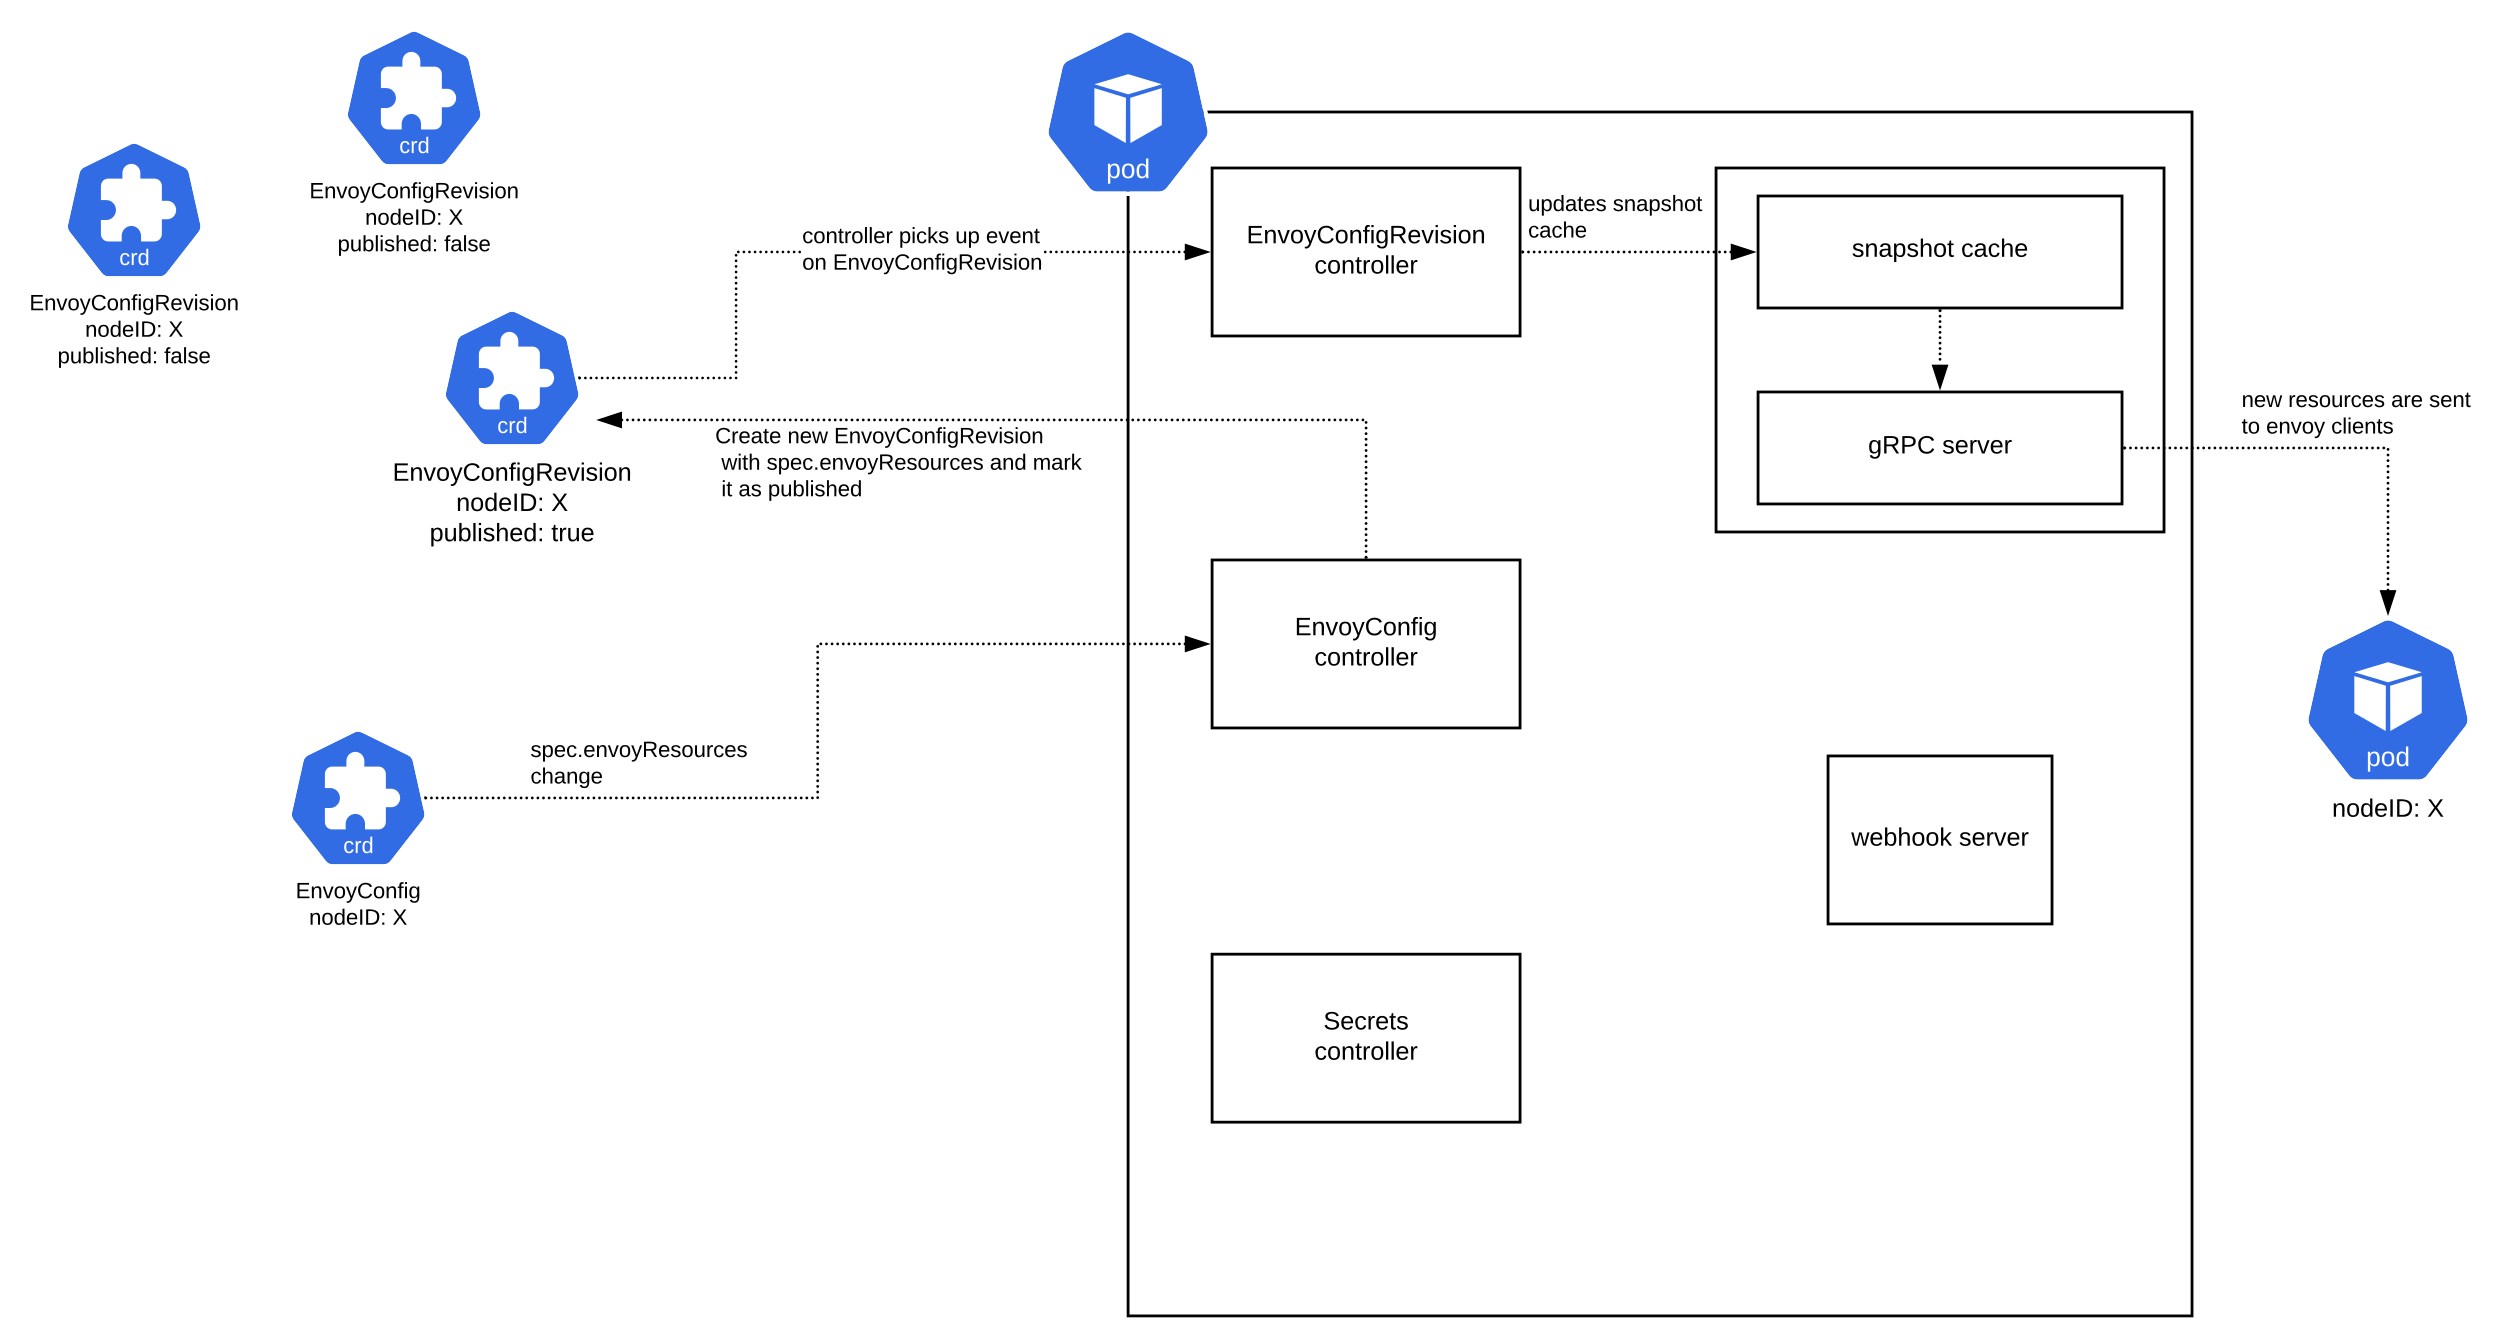 <svg xmlns="http://www.w3.org/2000/svg" xmlns:xlink="http://www.w3.org/1999/xlink" xmlns:lucid="lucid" width="1785.83" height="960"><g transform="translate(-34.165 -40)" lucid:page-tab-id="0_0"><path d="M0 0h1870.4v1323.2H0z" fill="#fff"/><path d="M840 120h760v860H840z" stroke="#000" stroke-width="2" fill="#fff"/><path d="M129.7 142.64c-.93.1-1.7.28-2.45.66l-32.87 16.2c-1.8.85-3.03 2.37-3.4 4.36l-8.16 36.47c-.38 1.7-.1 3.4.86 4.92.1.2.2.3.38.48l22.73 29.17c1.22 1.6 2.93 2.46 4.92 2.46h36.56c2 0 3.7-.85 4.93-2.46l22.74-29.17c1.23-1.6 1.7-3.5 1.23-5.5l-8.14-36.37c-.38-2-1.6-3.5-3.4-4.36l-32.88-16.2c-1.05-.47-2-.76-3.04-.66z" stroke="#000" stroke-opacity="0" stroke-width="3.83" fill="#326ce5"/><path d="M129.7 140c-1 .1-1.8.3-2.6.7l-34.7 17.1c-1.9.9-3.2 2.5-3.6 4.6l-8.6 38.5c-.4 1.8-.1 3.6.9 5.2.1.2.2.3.4.5l24 30.8c1.3 1.7 3.1 2.6 5.2 2.6h38.6c2.1 0 3.9-.9 5.2-2.6l24-30.8c1.3-1.7 1.8-3.7 1.3-5.7l-8.6-38.5c-.4-2.1-1.7-3.7-3.6-4.6l-34.7-17.1c-1.1-.5-2.1-.8-3.2-.7zm0 2.7c1.1-.1 2 .1 3 .6l33 16.2c1.7.9 2.9 2.4 3.4 4.4l8.1 36.4c.4 2 0 3.8-1.2 5.4l-22.8 29.2c-1.2 1.6-2.9 2.5-4.9 2.5h-36.6c-2 0-3.7-.9-4.9-2.5L84 205.7c-.1-.1-.2-.3-.3-.5-1-1.5-1.3-3.1-.9-4.9l8.1-36.4c.5-2 1.6-3.5 3.4-4.4l33-16.2c.8-.4 1.5-.6 2.4-.7z" stroke="#000" stroke-opacity="0" stroke-width="3.83" fill="#fff"/><path d="M121.47 225.06c0 1.13.18 1.97.52 2.52.34.54.86.8 1.56.8.5 0 .9-.12 1.22-.4.33-.27.54-.7.6-1.26l1.4.1c-.1.82-.44 1.47-1.02 1.96-.56.48-1.3.73-2.16.73-1.16 0-2.05-.36-2.65-1.1-.6-.77-.9-1.87-.9-3.32 0-1.43.3-2.52.9-3.27.6-.74 1.5-1.12 2.63-1.12.85 0 1.55.23 2.1.68.56.45.9 1.06 1.05 1.86l-1.4.1c-.08-.46-.26-.84-.55-1.12-.3-.28-.7-.4-1.24-.4-.72 0-1.25.24-1.58.73-.33.5-.5 1.34-.5 2.53zM128.28 229.36v-6.54c0-.6-.02-1.26-.05-1.98h1.3l.06 1.74h.02c.22-.73.47-1.23.76-1.5.28-.27.7-.4 1.2-.4.2 0 .38.02.56.08v1.3c-.18-.05-.42-.08-.73-.08-.56 0-1 .25-1.3.76-.3.5-.45 1.23-.45 2.17v4.46zM138.7 227.98c-.26.55-.6.94-1.02 1.18-.42.23-.95.35-1.56.35-1.05 0-1.82-.35-2.3-1.08-.5-.72-.74-1.82-.74-3.3 0-2.96 1-4.44 3.04-4.44.62 0 1.14.12 1.56.35.42.24.76.62 1 1.13h.02V217.68h1.36v9.92c0 .88.02 1.47.05 1.76h-1.3c-.02-.08-.03-.3-.05-.6l-.03-.78zm-4.18-2.9c0 1.2.15 2.05.46 2.56.3.52.8.78 1.5.78.77 0 1.33-.28 1.68-.84.35-.55.53-1.42.53-2.6 0-1.12-.2-1.95-.54-2.47-.35-.5-.9-.78-1.68-.78-.7 0-1.2.27-1.5.8-.3.53-.46 1.38-.46 2.56z" stroke="#000" stroke-opacity="0" fill="#fff"/><path d="M153.62 183.44h-3.82V172.9c0-2.93-2.3-5.3-5.16-5.3h-10.22v-3.95c0-3.66-2.9-6.6-6.4-6.6-3.54 0-6.4 2.94-6.4 6.6v3.94h-10.26c-2.8 0-5.1 2.37-5.1 5.3v10.04h3.8c3.83 0 6.94 3.16 6.94 7.1 0 3.93-3.1 7.14-6.93 7.14h-3.82v10.03c0 2.9 2.3 5.28 5.1 5.28h9.74v-3.94c0-3.93 3.1-7.15 6.92-7.15s6.9 3.2 6.9 7.14v3.94h9.72c2.85 0 5.16-2.4 5.16-5.27v-10.57h3.82c3.54 0 6.4-2.94 6.4-6.6 0-3.6-2.86-6.6-6.4-6.6z" stroke="#000" stroke-opacity="0" stroke-width="1.74" fill="#fff"/><use xlink:href="#a" transform="matrix(1,0,0,1,50,249) translate(5.165 12.622)"/><use xlink:href="#b" transform="matrix(1,0,0,1,50,249) translate(44.96 31.556)"/><use xlink:href="#c" transform="matrix(1,0,0,1,50,249) translate(104.521 31.556)"/><use xlink:href="#d" transform="matrix(1,0,0,1,50,249) translate(25.282 50.489)"/><use xlink:href="#e" transform="matrix(1,0,0,1,50,249) translate(101.453 50.489)"/><path d="M1260 160h320v260h-320zM1340 580h160v120h-160z" stroke="#000" stroke-width="2" fill="#fff"/><use xlink:href="#f" transform="matrix(1,0,0,1,1345,585) translate(11.575 59.087)"/><use xlink:href="#g" transform="matrix(1,0,0,1,1345,585) translate(88.525 59.087)"/><path d="M900 721.6h220v120H900z" stroke="#000" stroke-width="2" fill="#fff"/><use xlink:href="#h" transform="matrix(1,0,0,1,905,726.6) translate(74.525 48.775)"/><use xlink:href="#i" transform="matrix(1,0,0,1,905,726.6) translate(68.1 70.375)"/><path d="M900 440h220v120H900z" stroke="#000" stroke-width="2" fill="#fff"/><use xlink:href="#j" transform="matrix(1,0,0,1,905,445) translate(54.05 48.775)"/><use xlink:href="#i" transform="matrix(1,0,0,1,905,445) translate(68.1 70.375)"/><path d="M900 160h220v120H900z" stroke="#000" stroke-width="2" fill="#fff"/><use xlink:href="#k" transform="matrix(1,0,0,1,905,165) translate(19.625 48.775)"/><use xlink:href="#i" transform="matrix(1,0,0,1,905,165) translate(68.1 70.375)"/><path d="M1290 320h260v80h-260z" stroke="#000" stroke-width="2" fill="#fff"/><use xlink:href="#l" transform="matrix(1,0,0,1,1295,325) translate(73.6 38.942)"/><use xlink:href="#m" transform="matrix(1,0,0,1,1295,325) translate(126.5 38.942)"/><path d="M1290 180h260v80h-260z" stroke="#000" stroke-width="2" fill="#fff"/><use xlink:href="#n" transform="matrix(1,0,0,1,1295,185) translate(62 38.462)"/><use xlink:href="#o" transform="matrix(1,0,0,1,1295,185) translate(140 38.462)"/><path d="M1123 220c0 .55-.45 1-1 1s-1-.45-1-1 .45-1 1-1 1 .45 1 1zm4 0c0 .55-.43 1-1 1-.54 0-1-.45-1-1s.46-1 1-1c.57 0 1 .45 1 1zm4.03 0c0 .55-.45 1-1 1-.56 0-1-.45-1-1s.44-1 1-1c.55 0 1 .45 1 1zm4 0c0 .55-.44 1-1 1-.54 0-1-.45-1-1s.46-1 1-1c.56 0 1 .45 1 1zm4.02 0c0 .55-.44 1-1 1-.55 0-1-.45-1-1s.45-1 1-1c.56 0 1 .45 1 1zm4.02 0c0 .55-.45 1-1 1s-1-.45-1-1 .45-1 1-1 1 .45 1 1zm4 0c0 .55-.44 1-1 1-.54 0-1-.45-1-1s.46-1 1-1c.56 0 1 .45 1 1zm4.02 0c0 .55-.45 1-1 1-.56 0-1-.45-1-1s.44-1 1-1c.55 0 1 .45 1 1zm4 0c0 .55-.44 1-1 1-.54 0-1-.45-1-1s.46-1 1-1c.56 0 1 .45 1 1zm4.02 0c0 .55-.45 1-1 1s-1-.45-1-1 .45-1 1-1 1 .45 1 1zm4 0c0 .55-.43 1-1 1-.54 0-1-.45-1-1s.46-1 1-1c.57 0 1 .45 1 1zm4.03 0c0 .55-.45 1-1 1s-1-.45-1-1 .45-1 1-1 1 .45 1 1zm4 0c0 .55-.44 1-1 1-.54 0-1-.45-1-1s.46-1 1-1c.56 0 1 .45 1 1zm4.03 0c0 .55-.45 1-1 1-.56 0-1-.45-1-1s.44-1 1-1c.55 0 1 .45 1 1zm4 0c0 .55-.44 1-1 1-.54 0-1-.45-1-1s.46-1 1-1c.56 0 1 .45 1 1zm4.02 0c0 .55-.45 1-1 1s-1-.45-1-1 .45-1 1-1 1 .45 1 1zm4.02 0c0 .55-.45 1-1 1-.56 0-1-.45-1-1s.44-1 1-1c.55 0 1 .45 1 1zm4 0c0 .55-.44 1-1 1-.54 0-1-.45-1-1s.46-1 1-1c.56 0 1 .45 1 1zm4.02 0c0 .55-.45 1-1 1s-1-.45-1-1 .45-1 1-1 1 .45 1 1zm4.02 0c0 .55-.45 1-1 1-.56 0-1-.45-1-1s.44-1 1-1c.55 0 1 .45 1 1zm4 0c0 .55-.44 1-1 1-.54 0-1-.45-1-1s.46-1 1-1c.56 0 1 .45 1 1zm4.02 0c0 .55-.45 1-1 1s-1-.45-1-1 .45-1 1-1 1 .45 1 1zm4.02 0c0 .55-.45 1-1 1-.56 0-1-.45-1-1s.44-1 1-1c.55 0 1 .45 1 1zm4 0c0 .55-.44 1-1 1-.54 0-1-.45-1-1s.46-1 1-1c.56 0 1 .45 1 1zm4.02 0c0 .55-.44 1-1 1-.55 0-1-.45-1-1s.45-1 1-1c.56 0 1 .45 1 1zm4.02 0c0 .55-.45 1-1 1-.56 0-1-.45-1-1s.44-1 1-1c.55 0 1 .45 1 1zm4 0c0 .55-.44 1-1 1-.54 0-1-.45-1-1s.46-1 1-1c.56 0 1 .45 1 1zm4.02 0c0 .55-.44 1-1 1-.55 0-1-.45-1-1s.45-1 1-1c.56 0 1 .45 1 1zm4.02 0c0 .55-.45 1-1 1-.56 0-1-.45-1-1s.44-1 1-1c.55 0 1 .45 1 1zm4 0c0 .55-.44 1-1 1-.54 0-1-.45-1-1s.46-1 1-1c.56 0 1 .45 1 1zm4.02 0c0 .55-.44 1-1 1-.55 0-1-.45-1-1s.45-1 1-1c.56 0 1 .45 1 1zm4.02 0c0 .55-.45 1-1 1s-1-.45-1-1 .45-1 1-1 1 .45 1 1zm4 0c0 .55-.44 1-1 1-.54 0-1-.45-1-1s.46-1 1-1c.56 0 1 .45 1 1zm4.02 0c0 .55-.44 1-1 1-.55 0-1-.45-1-1s.45-1 1-1c.56 0 1 .45 1 1zm4.02 0c0 .55-.45 1-1 1s-1-.45-1-1 .45-1 1-1 1 .45 1 1zm4 0c0 .55-.44 1-1 1-.54 0-1-.45-1-1s.46-1 1-1c.56 0 1 .45 1 1zm4.02 0c0 .55-.44 1-1 1-.55 0-1-.45-1-1s.45-1 1-1c.56 0 1 .45 1 1zm4.02 0c0 .55-.45 1-1 1s-1-.45-1-1 .45-1 1-1 1 .45 1 1z"/><path d="M1122.03 221H1121v-2h1.03z"/><path d="M1285.76 220l-14.26 4.64v-9.28z" stroke="#000" stroke-width="2"/><use xlink:href="#p" transform="matrix(1,0,0,1,1125.75,178.133) translate(0 12.622)"/><use xlink:href="#q" transform="matrix(1,0,0,1,1125.75,178.133) translate(60.481 12.622)"/><use xlink:href="#r" transform="matrix(1,0,0,1,1125.75,178.133) translate(0 31.556)"/><path d="M1421 262c0 .55-.45 1-1 1s-1-.45-1-1 .45-1 1-1 1 .45 1 1zm0 3.85c0 .55-.45 1-1 1s-1-.45-1-1 .45-1 1-1 1 .45 1 1zm0 3.85c0 .55-.45 1-1 1s-1-.45-1-1 .45-1 1-1 1 .45 1 1zm0 3.85c0 .55-.45 1-1 1s-1-.45-1-1 .45-1 1-1 1 .45 1 1zm0 3.85c0 .55-.45 1-1 1s-1-.45-1-1 .45-1 1-1 1 .45 1 1zm0 3.85c0 .55-.45 1-1 1s-1-.45-1-1 .45-1 1-1 1 .45 1 1zm0 3.85c0 .55-.45 1-1 1s-1-.45-1-1 .45-1 1-1 1 .45 1 1zm0 3.85c0 .55-.45 1-1 1s-1-.45-1-1 .45-1 1-1 1 .45 1 1zm0 3.85c0 .55-.45 1-1 1s-1-.45-1-1 .45-1 1-1 1 .45 1 1zm0 3.85c0 .55-.45 1-1 1s-1-.45-1-1 .45-1 1-1 1 .45 1 1z"/><path d="M1421 262.03h-2V261h2z"/><path d="M1420 315.76l-4.64-14.26h9.28z" stroke="#000" stroke-width="2"/><path d="M1553 360c0 .55-.45 1-1 1s-1-.45-1-1 .45-1 1-1 1 .45 1 1zm4.02 0c0 .55-.45 1-1 1s-1-.45-1-1 .45-1 1-1 1 .45 1 1zm4.02 0c0 .55-.45 1-1 1s-1-.45-1-1 .45-1 1-1 1 .45 1 1zm4.02 0c0 .55-.44 1-1 1-.55 0-1-.45-1-1s.45-1 1-1c.56 0 1 .45 1 1zm4.02 0c0 .55-.44 1-1 1-.55 0-1-.45-1-1s.45-1 1-1c.56 0 1 .45 1 1zm4.03 0c0 .55-.44 1-1 1-.55 0-1-.45-1-1s.45-1 1-1c.56 0 1 .45 1 1zm4.03 0c0 .55-.45 1-1 1-.56 0-1-.45-1-1s.44-1 1-1c.55 0 1 .45 1 1zm4.02 0c0 .55-.45 1-1 1s-1-.45-1-1 .45-1 1-1 1 .45 1 1zm4.02 0c0 .55-.45 1-1 1s-1-.45-1-1 .45-1 1-1 1 .45 1 1zm4.02 0c0 .55-.46 1-1 1-.56 0-1-.45-1-1s.44-1 1-1c.54 0 1 .45 1 1zm4 0c0 .55-.44 1-1 1-.54 0-1-.45-1-1s.46-1 1-1c.56 0 1 .45 1 1zm4.03 0c0 .55-.44 1-1 1-.55 0-1-.45-1-1s.45-1 1-1c.56 0 1 .45 1 1zm4.02 0c0 .55-.44 1-1 1-.55 0-1-.45-1-1s.45-1 1-1c.56 0 1 .45 1 1zm4.03 0c0 .55-.45 1-1 1-.56 0-1-.45-1-1s.44-1 1-1c.55 0 1 .45 1 1zm4.02 0c0 .55-.45 1-1 1-.56 0-1-.45-1-1s.44-1 1-1c.55 0 1 .45 1 1zm4.02 0c0 .55-.45 1-1 1s-1-.45-1-1 .45-1 1-1 1 .45 1 1zm4.02 0c0 .55-.45 1-1 1s-1-.45-1-1 .45-1 1-1 1 .45 1 1zm4.02 0c0 .55-.45 1-1 1s-1-.45-1-1 .45-1 1-1 1 .45 1 1zm4.02 0c0 .55-.45 1-1 1s-1-.45-1-1 .45-1 1-1 1 .45 1 1zm4.02 0c0 .55-.44 1-1 1-.55 0-1-.45-1-1s.45-1 1-1c.56 0 1 .45 1 1zm4.02 0c0 .55-.44 1-1 1-.55 0-1-.45-1-1s.45-1 1-1c.56 0 1 .45 1 1zm4.03 0c0 .55-.45 1-1 1-.56 0-1-.45-1-1s.44-1 1-1c.55 0 1 .45 1 1zm4.02 0c0 .55-.45 1-1 1-.56 0-1-.45-1-1s.44-1 1-1c.55 0 1 .45 1 1zm4.02 0c0 .55-.46 1-1 1-.56 0-1-.45-1-1s.44-1 1-1c.54 0 1 .45 1 1zm4 0c0 .55-.44 1-1 1-.54 0-1-.45-1-1s.46-1 1-1c.56 0 1 .45 1 1zm4.03 0c0 .55-.45 1-1 1s-1-.45-1-1 .45-1 1-1 1 .45 1 1zm4.02 0c0 .55-.45 1-1 1s-1-.45-1-1 .45-1 1-1 1 .45 1 1zm4.02 0c0 .55-.45 1-1 1s-1-.45-1-1 .45-1 1-1 1 .45 1 1zm4.02 0c0 .55-.45 1-1 1-.56 0-1-.45-1-1s.44-1 1-1c.55 0 1 .45 1 1zm4 0c0 .55-.43 1-1 1-.54 0-1-.45-1-1s.46-1 1-1c.57 0 1 .45 1 1zm4.04 0c0 .55-.45 1-1 1-.56 0-1-.45-1-1s.44-1 1-1c.55 0 1 .45 1 1zm4.02 0c0 .55-.45 1-1 1-.56 0-1-.45-1-1s.44-1 1-1c.55 0 1 .45 1 1zm4.02 0c0 .55-.45 1-1 1s-1-.45-1-1 .45-1 1-1 1 .45 1 1zm4.02 0c0 .55-.45 1-1 1s-1-.45-1-1 .45-1 1-1 1 .45 1 1zm4.02 0c0 .55-.45 1-1 1s-1-.45-1-1 .45-1 1-1 1 .45 1 1zm4.02 0c0 .55-.45 1-1 1s-1-.45-1-1 .45-1 1-1 1 .45 1 1zm4.02 0c0 .55-.44 1-1 1-.55 0-1-.45-1-1s.45-1 1-1c.56 0 1 .45 1 1zm4.02 0c0 .55-.44 1-1 1-.55 0-1-.45-1-1s.45-1 1-1c.56 0 1 .45 1 1zm4.03 0c0 .55-.44 1-1 1-.55 0-1-.45-1-1s.45-1 1-1c.56 0 1 .45 1 1zm4.03 0c0 .55-.45 1-1 1-.56 0-1-.45-1-1s.44-1 1-1c.55 0 1 .45 1 1zm4.02 0c0 .55-.45 1-1 1s-1-.45-1-1 .45-1 1-1 1 .45 1 1zm4.02 0c0 .55-.45 1-1 1s-1-.45-1-1 .45-1 1-1 1 .45 1 1zm4.02 0c0 .55-.46 1-1 1-.56 0-1-.45-1-1s.44-1 1-1c.54 0 1 .45 1 1zm4 0c0 .55-.44 1-1 1-.54 0-1-.45-1-1s.46-1 1-1c.56 0 1 .45 1 1zm4.03 0c0 .55-.45 1-1 1s-1-.45-1-1 .45-1 1-1 1 .45 1 1zm4.02 0c0 .55-.44 1-1 1-.55 0-1-.45-1-1s.45-1 1-1c.56 0 1 .45 1 1zm4.03 0c0 .55-.45 1-1 1-.56 0-1-.45-1-1s.44-1 1-1c.55 0 1 .45 1 1zm3.02 1c0 .55-.45 1-1 1s-1-.45-1-1c0-.56.45-1 1-1s1 .44 1 1zm0 4.02c0 .55-.45 1-1 1s-1-.45-1-1 .45-1 1-1 1 .45 1 1zm0 4.02c0 .55-.45 1-1 1s-1-.45-1-1 .45-1 1-1 1 .45 1 1zm0 4.02c0 .55-.45 1-1 1s-1-.45-1-1 .45-1 1-1 1 .45 1 1zm0 4.02c0 .55-.45 1-1 1s-1-.45-1-1 .45-1 1-1 1 .45 1 1zm0 4.02c0 .55-.45 1-1 1s-1-.45-1-1 .45-1 1-1 1 .45 1 1zm0 4.02c0 .56-.45 1-1 1s-1-.44-1-1c0-.55.45-1 1-1s1 .45 1 1zm0 4.02c0 .56-.45 1-1 1s-1-.44-1-1c0-.55.45-1 1-1s1 .45 1 1zm0 4.03c0 .55-.45 1-1 1s-1-.45-1-1c0-.56.45-1 1-1s1 .44 1 1zm0 4.02c0 .54-.45 1-1 1s-1-.46-1-1c0-.57.45-1 1-1s1 .43 1 1zm0 4c0 .56-.45 1-1 1s-1-.44-1-1c0-.54.45-1 1-1s1 .46 1 1zm0 4.03c0 .55-.45 1-1 1s-1-.45-1-1 .45-1 1-1 1 .45 1 1zm0 4.02c0 .55-.45 1-1 1s-1-.45-1-1 .45-1 1-1 1 .45 1 1zm0 4.02c0 .55-.45 1-1 1s-1-.45-1-1 .45-1 1-1 1 .45 1 1zm0 4.02c0 .55-.45 1-1 1s-1-.45-1-1c0-.56.45-1 1-1s1 .44 1 1zm0 4c0 .57-.45 1-1 1s-1-.43-1-1c0-.54.45-1 1-1s1 .46 1 1zm0 4.04c0 .55-.45 1-1 1s-1-.45-1-1c0-.56.45-1 1-1s1 .44 1 1zm0 4.02c0 .55-.45 1-1 1s-1-.45-1-1c0-.56.45-1 1-1s1 .44 1 1zm0 4.02c0 .55-.45 1-1 1s-1-.45-1-1 .45-1 1-1 1 .45 1 1zm0 4.02c0 .55-.45 1-1 1s-1-.45-1-1 .45-1 1-1 1 .45 1 1zm0 4.02c0 .55-.45 1-1 1s-1-.45-1-1 .45-1 1-1 1 .45 1 1zm0 4.02c0 .55-.45 1-1 1s-1-.45-1-1 .45-1 1-1 1 .45 1 1zm0 4.02c0 .55-.45 1-1 1s-1-.45-1-1 .45-1 1-1 1 .45 1 1zm0 4.02c0 .56-.45 1-1 1s-1-.44-1-1c0-.55.45-1 1-1s1 .45 1 1zm0 4.03c0 .56-.45 1-1 1s-1-.44-1-1c0-.55.45-1 1-1s1 .45 1 1zm0 4.03c0 .55-.45 1-1 1s-1-.45-1-1c0-.56.45-1 1-1s1 .44 1 1z"/><path d="M1552.03 361H1551v-2h1.03z"/><path d="M1740 476.8l-4.64-14.27h9.28z" stroke="#000" stroke-width="2"/><use xlink:href="#s" transform="matrix(1,0,0,1,1635.417,318.133) translate(0 12.622)"/><use xlink:href="#t" transform="matrix(1,0,0,1,1635.417,318.133) translate(33.265 12.622)"/><use xlink:href="#u" transform="matrix(1,0,0,1,1635.417,318.133) translate(106.807 12.622)"/><use xlink:href="#v" transform="matrix(1,0,0,1,1635.417,318.133) translate(133.936 12.622)"/><use xlink:href="#w" transform="matrix(1,0,0,1,1635.417,318.133) translate(0 31.556)"/><use xlink:href="#x" transform="matrix(1,0,0,1,1635.417,318.133) translate(17.531 31.556)"/><use xlink:href="#y" transform="matrix(1,0,0,1,1635.417,318.133) translate(63.988 31.556)"/><path d="M329.7 62.64c-.93.1-1.7.28-2.45.66l-32.87 16.2c-1.8.85-3.03 2.37-3.4 4.36l-8.16 36.47c-.38 1.7-.1 3.4.86 4.92.1.2.2.3.38.48l22.73 29.17c1.22 1.6 2.93 2.46 4.92 2.46h36.56c2 0 3.7-.85 4.93-2.46l22.74-29.17c1.23-1.6 1.7-3.5 1.23-5.5l-8.14-36.37c-.38-2-1.6-3.5-3.4-4.36l-32.88-16.2c-1.05-.47-2-.76-3.04-.66z" stroke="#000" stroke-opacity="0" stroke-width="3.83" fill="#326ce5"/><path d="M329.7 60c-1 .1-1.8.3-2.6.7l-34.7 17.1c-1.9.9-3.2 2.5-3.6 4.6l-8.6 38.5c-.4 1.8-.1 3.6.9 5.2.1.2.2.3.4.5l24 30.8c1.3 1.7 3.1 2.6 5.2 2.6h38.6c2.1 0 3.9-.9 5.2-2.6l24-30.8c1.3-1.7 1.8-3.7 1.3-5.7l-8.6-38.5c-.4-2.1-1.7-3.7-3.6-4.6l-34.7-17.1c-1.1-.5-2.1-.8-3.2-.7zm0 2.7c1.1-.1 2 .1 3 .6l33 16.2c1.7.9 2.9 2.4 3.4 4.4l8.1 36.4c.4 2 0 3.8-1.2 5.4l-22.8 29.2c-1.2 1.6-2.9 2.5-4.9 2.5h-36.6c-2 0-3.7-.9-4.9-2.5L284 125.7c-.1-.1-.2-.3-.3-.5-1-1.5-1.3-3.1-.9-4.9l8.1-36.4c.5-2 1.6-3.5 3.4-4.4l33-16.2c.8-.4 1.5-.6 2.4-.7z" stroke="#000" stroke-opacity="0" stroke-width="3.83" fill="#fff"/><path d="M321.47 145.06c0 1.13.18 1.97.52 2.52.34.54.86.8 1.56.8.5 0 .9-.12 1.22-.4.33-.27.54-.7.6-1.26l1.4.1c-.1.82-.44 1.47-1.02 1.96-.56.48-1.3.73-2.16.73-1.16 0-2.05-.36-2.65-1.1-.6-.77-.9-1.87-.9-3.32 0-1.43.3-2.52.9-3.27.6-.74 1.5-1.12 2.63-1.12.85 0 1.55.23 2.1.68.56.45.9 1.06 1.05 1.86l-1.4.1c-.08-.46-.26-.84-.55-1.12-.3-.28-.7-.4-1.24-.4-.72 0-1.25.24-1.58.73-.33.5-.5 1.34-.5 2.53zM328.28 149.36v-6.54c0-.6-.02-1.26-.05-1.98h1.3l.06 1.74h.02c.22-.73.47-1.23.76-1.5.28-.27.7-.4 1.2-.4.2 0 .38.02.56.08v1.3c-.18-.05-.42-.08-.73-.08-.56 0-1 .25-1.3.76-.3.5-.45 1.23-.45 2.17v4.46zM338.7 147.98c-.26.55-.6.94-1.02 1.18-.42.23-.95.35-1.56.35-1.05 0-1.82-.35-2.3-1.08-.5-.72-.74-1.82-.74-3.3 0-2.96 1-4.44 3.04-4.44.62 0 1.14.12 1.56.35.42.24.76.62 1 1.13h.02V137.68h1.36v9.92c0 .88.02 1.47.05 1.76h-1.3c-.02-.08-.03-.3-.05-.6l-.03-.78zm-4.18-2.9c0 1.2.15 2.05.46 2.56.3.52.8.78 1.5.78.77 0 1.33-.28 1.68-.84.35-.55.53-1.42.53-2.6 0-1.12-.2-1.95-.54-2.47-.35-.5-.9-.78-1.68-.78-.7 0-1.2.27-1.5.8-.3.53-.46 1.38-.46 2.56z" stroke="#000" stroke-opacity="0" fill="#fff"/><path d="M353.62 103.44h-3.82V92.9c0-2.93-2.3-5.3-5.16-5.3h-10.22v-3.95c0-3.66-2.9-6.6-6.4-6.6-3.54 0-6.4 2.94-6.4 6.6v3.94h-10.26c-2.8 0-5.1 2.37-5.1 5.3v10.04h3.8c3.83 0 6.94 3.16 6.94 7.1 0 3.93-3.1 7.14-6.93 7.14h-3.82v10.03c0 2.9 2.3 5.28 5.1 5.28h9.74v-3.94c0-3.93 3.1-7.15 6.92-7.15s6.9 3.2 6.9 7.14v3.94h9.72c2.85 0 5.16-2.4 5.16-5.27v-10.57h3.82c3.54 0 6.4-2.94 6.4-6.6 0-3.6-2.86-6.6-6.4-6.6z" stroke="#000" stroke-opacity="0" stroke-width="1.74" fill="#fff"/><use xlink:href="#z" transform="matrix(1,0,0,1,250,169) translate(5.165 12.622)"/><use xlink:href="#A" transform="matrix(1,0,0,1,250,169) translate(44.96 31.556)"/><use xlink:href="#B" transform="matrix(1,0,0,1,250,169) translate(104.521 31.556)"/><use xlink:href="#C" transform="matrix(1,0,0,1,250,169) translate(25.282 50.489)"/><use xlink:href="#D" transform="matrix(1,0,0,1,250,169) translate(101.453 50.489)"/><path d="M399.7 262.64c-.93.1-1.7.28-2.45.66l-32.87 16.2c-1.8.85-3.03 2.37-3.4 4.36l-8.16 36.47c-.38 1.7-.1 3.4.86 4.92.1.2.2.3.38.48l22.73 29.17c1.22 1.6 2.93 2.46 4.92 2.46h36.56c2 0 3.7-.85 4.93-2.46l22.74-29.17c1.23-1.6 1.7-3.5 1.23-5.5l-8.14-36.37c-.38-2-1.6-3.5-3.4-4.36l-32.88-16.2c-1.05-.47-2-.76-3.04-.66z" stroke="#000" stroke-opacity="0" stroke-width="3.83" fill="#326ce5"/><path d="M399.7 260c-1 .1-1.8.3-2.6.7l-34.7 17.1c-1.9.9-3.2 2.5-3.6 4.6l-8.6 38.5c-.4 1.8-.1 3.6.9 5.2.1.2.2.3.4.5l24 30.8c1.3 1.7 3.1 2.6 5.2 2.6h38.6c2.1 0 3.9-.9 5.2-2.6l24-30.8c1.3-1.7 1.8-3.7 1.3-5.7l-8.6-38.5c-.4-2.1-1.7-3.7-3.6-4.6l-34.7-17.1c-1.1-.5-2.1-.8-3.2-.7zm0 2.7c1.1-.1 2 .1 3 .6l33 16.2c1.7.9 2.9 2.4 3.4 4.4l8.1 36.4c.4 2 0 3.8-1.2 5.4l-22.8 29.2c-1.2 1.6-2.9 2.5-4.9 2.5h-36.6c-2 0-3.7-.9-4.9-2.5L354 325.7c-.1-.1-.2-.3-.3-.5-1-1.5-1.3-3.1-.9-4.9l8.1-36.4c.5-2 1.6-3.5 3.4-4.4l33-16.2c.8-.4 1.5-.6 2.4-.7z" stroke="#000" stroke-opacity="0" stroke-width="3.83" fill="#fff"/><path d="M391.47 345.06c0 1.13.18 1.97.52 2.52.34.54.86.8 1.56.8.5 0 .9-.12 1.22-.4.33-.27.54-.7.6-1.26l1.4.1c-.1.82-.44 1.47-1.02 1.96-.56.48-1.3.73-2.16.73-1.16 0-2.05-.36-2.65-1.1-.6-.77-.9-1.87-.9-3.32 0-1.43.3-2.52.9-3.27.6-.74 1.5-1.12 2.63-1.12.85 0 1.55.23 2.1.68.56.45.9 1.06 1.05 1.86l-1.4.1c-.08-.46-.26-.84-.55-1.12-.3-.28-.7-.4-1.24-.4-.72 0-1.25.24-1.58.73-.33.5-.5 1.34-.5 2.53zM398.28 349.36v-6.54c0-.6-.02-1.26-.05-1.98h1.3l.06 1.74h.02c.22-.73.47-1.23.76-1.5.28-.27.7-.4 1.2-.4.2 0 .38.02.56.08v1.3c-.18-.05-.42-.08-.73-.08-.56 0-1 .25-1.3.76-.3.5-.45 1.23-.45 2.17v4.46zM408.7 347.98c-.26.55-.6.94-1.02 1.18-.42.23-.95.35-1.56.35-1.05 0-1.82-.35-2.3-1.08-.5-.72-.74-1.82-.74-3.3 0-2.96 1-4.44 3.04-4.44.62 0 1.14.12 1.56.35.42.24.76.62 1 1.13h.02V337.68h1.36v9.92c0 .88.02 1.47.05 1.76h-1.3c-.02-.08-.03-.3-.05-.6l-.03-.78zm-4.18-2.9c0 1.2.15 2.05.46 2.56.3.52.8.78 1.5.78.77 0 1.33-.28 1.68-.84.35-.55.53-1.42.53-2.6 0-1.12-.2-1.95-.54-2.47-.35-.5-.9-.78-1.68-.78-.7 0-1.2.27-1.5.8-.3.53-.46 1.38-.46 2.56z" stroke="#000" stroke-opacity="0" fill="#fff"/><path d="M423.62 303.44h-3.82V292.9c0-2.93-2.3-5.3-5.16-5.3h-10.22v-3.95c0-3.66-2.9-6.6-6.4-6.6-3.54 0-6.4 2.94-6.4 6.6v3.94h-10.26c-2.8 0-5.1 2.37-5.1 5.3v10.04h3.8c3.83 0 6.94 3.16 6.94 7.1 0 3.93-3.1 7.14-6.93 7.14h-3.82v10.03c0 2.9 2.3 5.28 5.1 5.28h9.74v-3.94c0-3.93 3.1-7.15 6.92-7.15s6.9 3.2 6.9 7.14v3.94h9.72c2.85 0 5.16-2.4 5.16-5.27v-10.57h3.82c3.54 0 6.4-2.94 6.4-6.6 0-3.6-2.86-6.6-6.4-6.6z" stroke="#000" stroke-opacity="0" stroke-width="1.74" fill="#fff"/><use xlink:href="#k" transform="matrix(1,0,0,1,320,369) translate(-5.375 14.4)"/><use xlink:href="#E" transform="matrix(1,0,0,1,320,369) translate(40.025 36)"/><use xlink:href="#F" transform="matrix(1,0,0,1,320,369) translate(107.975 36)"/><use xlink:href="#G" transform="matrix(1,0,0,1,320,369) translate(21.075 57.6)"/><use xlink:href="#H" transform="matrix(1,0,0,1,320,369) translate(107.975 57.6)"/><path d="M560.67 309.3l.3.7-.3.7-.7.3-.7-.3-.3-.7.3-.7.7-.3zm-3.98 0l.28.7-.3.7-.7.3-.7-.3-.3-.7.3-.7.7-.3zm-4 0l.3.7-.3.7-.7.3-.7-.3-.3-.7.3-.7.7-.3zm-3.98 0l.3.7-.3.7-.7.3-.72-.3-.3-.7.3-.7.7-.3zm-4 0l.3.7-.3.7-.7.3-.7-.3-.3-.7.3-.7.7-.3zm-3.98 0l.3.7-.3.7-.7.3-.7-.3-.3-.7.3-.7.7-.3zm-3.98 0l.3.7-.3.7-.7.3-.72-.3-.3-.7.3-.7.7-.3zm-4 0l.3.7-.3.7-.7.3-.7-.3-.3-.7.3-.7.7-.3zm-3.97 0l.28.7-.3.7-.7.3-.7-.3-.3-.7.3-.7.7-.3zm-4 0l.3.7-.3.7-.7.3-.7-.3-.3-.7.3-.7.7-.3zm-3.98 0l.3.7-.3.7-.7.3-.72-.3-.3-.7.3-.7.7-.3zm-4 0l.3.7-.3.7-.7.3-.7-.3-.3-.7.3-.7.7-.3zm-3.98 0l.3.7-.3.7-.7.3-.7-.3-.3-.7.3-.7.7-.3zm-3.98 0l.3.7-.3.7-.7.3-.72-.3-.3-.7.3-.7.7-.3zm-4 0l.3.7-.3.7-.7.3-.7-.3-.3-.7.3-.7.7-.3zm-3.97 0l.28.7-.3.7-.7.3-.7-.3-.3-.7.3-.7.7-.3zm-4 0l.3.7-.3.7-.7.3-.7-.3-.3-.7.3-.7.7-.3zm-3.98 0l.3.7-.3.7-.7.3-.72-.3-.3-.7.3-.7.7-.3zm-4 0l.3.7-.3.7-.7.3-.7-.3-.3-.7.3-.7.7-.3zm-3.98 0l.3.7-.3.7-.7.3-.7-.3-.3-.7.3-.7.7-.3zm-3.98 0l.3.7-.3.7-.7.3-.72-.3-.3-.7.3-.7.7-.3zm-4 0l.3.7-.3.7-.7.3-.7-.3-.3-.7.3-.7.7-.3zm-3.97 0l.28.7-.3.7-.7.3-.7-.3-.3-.7.3-.7.7-.3zm-4 0l.3.7-.3.7-.7.3-.7-.3-.3-.7.3-.7.7-.3zm-3.98 0l.3.7-.3.7-.7.3-.72-.3-.3-.7.3-.7.7-.3zm-4 0l.3.7-.3.7-.7.3-.7-.3-.3-.7.3-.7.7-.3zm-3.98 0l.3.7-.3.7-.7.3-.7-.3-.3-.7.3-.7.7-.3zm-3.98 0l.3.7-.3.7-.7.3-.72-.3-.3-.7.3-.7.7-.3zm-4 0l.3.7-.3.7-.7.3-.7-.3-.3-.7.3-.7.7-.3zm111.65-3.96l.3.7-.3.72-.7.3-.7-.3-.3-.7.3-.72.7-.3zm0-3.98l.3.7-.3.7-.7.3-.7-.3-.3-.7.3-.7.7-.3zm0-4l.3.72-.3.7-.7.3-.7-.3-.3-.7.3-.7.7-.3zm0-3.98l.3.7-.3.72-.7.3-.7-.3-.3-.7.3-.72.7-.3zm0-3.98l.3.7-.3.7-.7.3-.7-.3-.3-.7.3-.7.7-.3zm0-4l.3.72-.3.7-.7.3-.7-.3-.3-.7.3-.7.7-.3zm0-3.97l.3.7-.3.7-.7.3-.7-.3-.3-.7.3-.7.7-.3zm0-4l.3.72-.3.7-.7.3-.7-.3-.3-.7.3-.7.7-.3zm0-3.97l.3.7-.3.7-.7.3-.7-.3-.3-.7.3-.7.7-.3zm0-4l.3.72-.3.7-.7.3-.7-.3-.3-.7.3-.7.7-.3zm0-3.98l.3.7-.3.72-.7.3-.7-.3-.3-.7.3-.72.7-.3zm0-3.98l.3.7-.3.7-.7.3-.7-.3-.3-.7.3-.7.7-.3zm0-4l.3.72-.3.7-.7.3-.7-.3-.3-.7.3-.7.7-.3zm0-3.97l.3.7-.3.7-.7.3-.7-.3-.3-.7.3-.7.7-.3zm0-4l.3.72-.3.7-.7.3-.7-.3-.3-.7.3-.7.7-.3zm0-3.98l.3.7-.3.72-.7.3-.7-.3-.3-.7.3-.72.7-.3zm0-3.98l.3.7-.3.7-.7.3-.7-.3-.3-.7.3-.7.7-.3zm0-4l.3.72-.3.7-.7.3-.7-.3-.3-.7.3-.72.7-.3zm0-3.97l.3.7-.3.7-.7.3-.7-.3-.3-.7.3-.7.7-.3zm0-4l.3.72-.3.7-.7.3-.7-.3-.3-.7.3-.7.7-.3zm0-3.97l.3.7-.3.7-.7.3-.7-.3-.3-.7.3-.7.7-.3zm0-4l.3.72-.3.7-.7.3-.7-.3-.3-.7.3-.7.7-.3zm320.5-2.34l.3.7-.3.7-.7.3-.7-.3-.3-.7.3-.7.7-.3zm-3.98 0l.3.7-.3.7-.7.3-.7-.3-.3-.7.3-.7.7-.3zm-4 0l.3.7-.3.7-.7.3-.7-.3-.3-.7.3-.7.7-.3zm-3.97 0l.3.7-.3.7-.7.3-.72-.3-.3-.7.3-.7.7-.3zm-4 0l.3.7-.3.7-.7.3-.7-.3-.3-.7.3-.7.7-.3zm-3.97 0l.3.7-.3.7-.7.3-.72-.3-.3-.7.3-.7.7-.3zm-4 0l.3.7-.3.7-.7.3-.7-.3-.3-.7.3-.7.7-.3zm-3.98 0l.3.7-.3.7-.7.3-.7-.3-.3-.7.3-.7.7-.3zm-3.98 0l.3.7-.3.7-.7.3-.72-.3-.3-.7.3-.7.7-.3zm-4 0l.3.7-.3.7-.7.3-.7-.3-.3-.7.3-.7.7-.3zm-3.97 0l.3.7-.3.7-.7.3-.72-.3-.3-.7.3-.7.7-.3zm-4 0l.3.7-.3.7-.7.3-.7-.3-.3-.7.3-.7.7-.3zm-3.97 0l.3.7-.3.7-.7.3-.72-.3-.3-.7.3-.7.7-.3zm-4 0l.3.7-.3.7-.7.3-.7-.3-.3-.7.3-.7.7-.3zm-3.98 0l.3.7-.3.7-.7.3-.7-.3-.3-.7.3-.7.7-.3zm-3.98 0l.3.7-.3.7-.7.3-.72-.3-.3-.7.3-.7.7-.3zm-4 0l.3.7-.3.7-.7.3-.7-.3-.3-.7.3-.7.7-.3zm-3.97 0l.3.7-.3.7-.7.3-.72-.3-.3-.7.3-.7.7-.3zm-4 0l.3.7-.3.7-.7.3-.7-.3-.3-.7.3-.7.7-.3zm-3.97 0l.3.7-.3.7-.7.3-.72-.3-.3-.7.3-.7.7-.3zm-4 0l.3.7-.3.7-.7.3-.7-.3-.3-.7.3-.7.7-.3zm-3.98 0l.3.7-.3.7-.7.3-.7-.3-.3-.7.3-.7.7-.3zm-3.98 0l.3.7-.3.7-.7.3-.72-.3-.3-.7.3-.7.7-.3zm-4 0l.3.7-.3.7-.7.3-.7-.3-.3-.7.3-.7.7-.3zm-3.97 0l.3.7-.3.7-.7.3-.72-.3-.3-.7.3-.7.7-.3zm-4 0l.3.7-.3.7-.7.3-.7-.3-.3-.7.3-.7.7-.3zm-175.36 0l.28.7-.3.7-.7.3-.7-.3-.3-.7.3-.7.7-.3zm-4 0l.3.7-.3.7-.7.3-.7-.3-.3-.7.3-.7.7-.3zm-3.98 0l.3.7-.3.7-.7.3-.72-.3-.3-.7.3-.7.7-.3zm-4 0l.3.7-.3.7-.7.3-.7-.3-.3-.7.3-.7.7-.3zm-3.97 0l.3.7-.3.7-.7.3-.72-.3-.3-.7.3-.7.7-.3zm-4 0l.3.7-.3.7-.7.3-.7-.3-.3-.7.3-.7.7-.3zm-3.98 0l.3.7-.3.7-.7.3-.7-.3-.3-.7.3-.7.7-.3zm-3.98 0l.28.7-.3.7-.7.3-.7-.3-.3-.7.3-.7.7-.3zm-4 0l.3.7-.3.7-.7.3-.7-.3-.3-.7.3-.7.7-.3zm-3.98 0l.3.7-.3.7-.7.3-.72-.3-.3-.7.3-.7.7-.3zm-4 0l.3.7-.3.7-.7.3-.7-.3-.3-.7.3-.7.7-.3zm-3.97 0l.3.7-.3.7-.7.3-.72-.3-.3-.7.3-.7.7-.3z"/><path d="M448.4 311h-.8l-.46-2h1.25zM895.76 220l-14.26 4.64v-9.28z"/><path d="M899 220l-18.5 6v-12zm-16.5 3.26l10.03-3.26-10.03-3.26z"/><use xlink:href="#I" transform="matrix(1,0,0,1,607.2,201.067) translate(0 12.622)"/><use xlink:href="#J" transform="matrix(1,0,0,1,607.2,201.067) translate(69.072 12.622)"/><use xlink:href="#K" transform="matrix(1,0,0,1,607.2,201.067) translate(109.349 12.622)"/><use xlink:href="#L" transform="matrix(1,0,0,1,607.2,201.067) translate(131.262 12.622)"/><use xlink:href="#M" transform="matrix(1,0,0,1,607.2,201.067) translate(0 31.556)"/><use xlink:href="#N" transform="matrix(1,0,0,1,607.2,201.067) translate(21.914 31.556)"/><path d="M289.7 562.64c-.93.1-1.7.28-2.45.66l-32.87 16.2c-1.8.85-3.03 2.37-3.4 4.36l-8.16 36.47c-.38 1.7-.1 3.4.86 4.92.1.2.2.3.38.48l22.73 29.17c1.22 1.6 2.93 2.46 4.92 2.46h36.56c2 0 3.7-.85 4.93-2.46l22.74-29.17c1.23-1.6 1.7-3.5 1.23-5.5l-8.14-36.37c-.38-2-1.6-3.5-3.4-4.36l-32.88-16.2c-1.05-.47-2-.76-3.04-.66z" stroke="#000" stroke-opacity="0" stroke-width="3.83" fill="#326ce5"/><path d="M289.7 560c-1 .1-1.8.3-2.6.7l-34.7 17.1c-1.9.9-3.2 2.5-3.6 4.6l-8.6 38.5c-.4 1.8-.1 3.6.9 5.2.1.2.2.3.4.5l24 30.8c1.3 1.7 3.1 2.6 5.2 2.6h38.6c2.1 0 3.9-.9 5.2-2.6l24-30.8c1.3-1.7 1.8-3.7 1.3-5.7l-8.6-38.5c-.4-2.1-1.7-3.7-3.6-4.6l-34.7-17.1c-1.1-.5-2.1-.8-3.2-.7zm0 2.7c1.1-.1 2 .1 3 .6l33 16.2c1.7.9 2.9 2.4 3.4 4.4l8.1 36.4c.4 2 0 3.8-1.2 5.4l-22.8 29.2c-1.2 1.6-2.9 2.5-4.9 2.5h-36.6c-2 0-3.7-.9-4.9-2.5L244 625.7c-.1-.1-.2-.3-.3-.5-1-1.5-1.3-3.1-.9-4.9l8.1-36.4c.5-2 1.6-3.5 3.4-4.4l33-16.2c.8-.4 1.5-.6 2.4-.7z" stroke="#000" stroke-opacity="0" stroke-width="3.83" fill="#fff"/><path d="M281.47 645.06c0 1.13.18 1.97.52 2.52.34.54.86.8 1.56.8.5 0 .9-.12 1.22-.4.33-.27.54-.7.6-1.26l1.4.1c-.1.82-.44 1.47-1.02 1.96-.56.48-1.3.73-2.16.73-1.16 0-2.05-.36-2.65-1.1-.6-.77-.9-1.87-.9-3.32 0-1.43.3-2.52.9-3.27.6-.74 1.5-1.12 2.63-1.12.85 0 1.55.23 2.1.68.56.45.9 1.06 1.05 1.86l-1.4.1c-.08-.46-.26-.84-.55-1.12-.3-.28-.7-.4-1.24-.4-.72 0-1.25.24-1.58.73-.33.5-.5 1.34-.5 2.53zM288.28 649.36v-6.54c0-.6-.02-1.26-.05-1.98h1.3l.06 1.74h.02c.22-.73.47-1.23.76-1.5.28-.27.7-.4 1.2-.4.2 0 .38.02.56.08v1.3c-.18-.05-.42-.08-.73-.08-.56 0-1 .25-1.3.76-.3.5-.45 1.23-.45 2.17v4.46zM298.7 647.98c-.26.55-.6.94-1.02 1.18-.42.23-.95.35-1.56.35-1.05 0-1.82-.35-2.3-1.08-.5-.72-.74-1.82-.74-3.3 0-2.96 1-4.44 3.04-4.44.62 0 1.14.12 1.56.35.42.24.76.62 1 1.13h.02V637.68h1.36v9.92c0 .88.02 1.47.05 1.76h-1.3c-.02-.08-.03-.3-.05-.6l-.03-.78zm-4.18-2.9c0 1.2.15 2.05.46 2.56.3.52.8.78 1.5.78.77 0 1.33-.28 1.68-.84.35-.55.53-1.42.53-2.6 0-1.12-.2-1.95-.54-2.47-.35-.5-.9-.78-1.68-.78-.7 0-1.2.27-1.5.8-.3.53-.46 1.38-.46 2.56z" stroke="#000" stroke-opacity="0" fill="#fff"/><path d="M313.62 603.44h-3.82V592.9c0-2.93-2.3-5.3-5.16-5.3h-10.22v-3.95c0-3.66-2.9-6.6-6.4-6.6-3.54 0-6.4 2.94-6.4 6.6v3.94h-10.26c-2.8 0-5.1 2.37-5.1 5.3v10.04h3.8c3.83 0 6.94 3.16 6.94 7.1 0 3.93-3.1 7.14-6.93 7.14h-3.82v10.03c0 2.9 2.3 5.28 5.1 5.28h9.74v-3.94c0-3.93 3.1-7.15 6.92-7.15s6.9 3.2 6.9 7.14v3.94h9.72c2.85 0 5.16-2.4 5.16-5.27v-10.57h3.82c3.54 0 6.4-2.94 6.4-6.6 0-3.6-2.86-6.6-6.4-6.6z" stroke="#000" stroke-opacity="0" stroke-width="1.74" fill="#fff"/><g><use xlink:href="#O" transform="matrix(1,0,0,1,210,669) translate(35.34 12.622)"/><use xlink:href="#A" transform="matrix(1,0,0,1,210,669) translate(44.96 31.556)"/><use xlink:href="#P" transform="matrix(1,0,0,1,210,669) translate(104.521 31.556)"/></g><path d="M339.37 610c0 .55-.45 1-1 1-.56 0-1-.45-1-1s.44-1 1-1c.55 0 1 .45 1 1zm4 0c0 .55-.45 1-1 1-.56 0-1-.45-1-1s.44-1 1-1c.55 0 1 .45 1 1zm4 0c0 .55-.45 1-1 1-.56 0-1-.45-1-1s.44-1 1-1c.55 0 1 .45 1 1zm4 0c0 .55-.45 1-1 1s-1-.45-1-1 .45-1 1-1 1 .45 1 1zm4 0c0 .55-.45 1-1 1s-1-.45-1-1 .45-1 1-1 1 .45 1 1zm4 0c0 .55-.45 1-1 1s-1-.45-1-1 .45-1 1-1 1 .45 1 1zm4 0c0 .55-.45 1-1 1s-1-.45-1-1 .45-1 1-1 1 .45 1 1zm4 0c0 .55-.45 1-1 1s-1-.45-1-1 .45-1 1-1 1 .45 1 1zm4 0c0 .55-.45 1-1 1s-1-.45-1-1 .45-1 1-1 1 .45 1 1zm4 0c0 .55-.45 1-1 1s-1-.45-1-1 .45-1 1-1 1 .45 1 1zm4 0c0 .55-.44 1-1 1-.55 0-1-.45-1-1s.45-1 1-1c.56 0 1 .45 1 1zm4 0c0 .55-.44 1-1 1-.55 0-1-.45-1-1s.45-1 1-1c.56 0 1 .45 1 1zm4 0c0 .55-.44 1-1 1-.55 0-1-.45-1-1s.45-1 1-1c.56 0 1 .45 1 1zm4 0c0 .55-.44 1-1 1-.55 0-1-.45-1-1s.45-1 1-1c.56 0 1 .45 1 1zm4 0c0 .55-.44 1-1 1-.55 0-1-.45-1-1s.45-1 1-1c.56 0 1 .45 1 1zm4 0c0 .55-.44 1-1 1-.54 0-1-.45-1-1s.46-1 1-1c.56 0 1 .45 1 1zm4 0c0 .55-.44 1-1 1-.54 0-1-.45-1-1s.46-1 1-1c.56 0 1 .45 1 1zm4 0c0 .55-.44 1-1 1-.54 0-1-.45-1-1s.46-1 1-1c.56 0 1 .45 1 1zm4 0c0 .55-.44 1-1 1-.54 0-1-.45-1-1s.46-1 1-1c.56 0 1 .45 1 1zm4 0c0 .55-.44 1-1 1-.54 0-1-.45-1-1s.46-1 1-1c.56 0 1 .45 1 1zm4 0c0 .55-.44 1-1 1-.54 0-1-.45-1-1s.46-1 1-1c.56 0 1 .45 1 1zm4 0c0 .55-.44 1-1 1-.54 0-1-.45-1-1s.46-1 1-1c.56 0 1 .45 1 1zm4 0c0 .55-.43 1-1 1-.54 0-1-.45-1-1s.46-1 1-1c.57 0 1 .45 1 1zm4 0c0 .55-.43 1-1 1-.54 0-1-.45-1-1s.46-1 1-1c.57 0 1 .45 1 1zm4 0c0 .55-.43 1-1 1-.54 0-1-.45-1-1s.46-1 1-1c.57 0 1 .45 1 1zm4.02 0c0 .55-.46 1-1 1-.57 0-1-.45-1-1s.43-1 1-1c.54 0 1 .45 1 1zm4 0c0 .55-.46 1-1 1-.57 0-1-.45-1-1s.43-1 1-1c.54 0 1 .45 1 1zm4 0c0 .55-.46 1-1 1-.57 0-1-.45-1-1s.43-1 1-1c.54 0 1 .45 1 1zm4 0c0 .55-.46 1-1 1-.56 0-1-.45-1-1s.44-1 1-1c.54 0 1 .45 1 1zm4 0c0 .55-.46 1-1 1-.56 0-1-.45-1-1s.44-1 1-1c.54 0 1 .45 1 1zm4 0c0 .55-.46 1-1 1-.56 0-1-.45-1-1s.44-1 1-1c.54 0 1 .45 1 1zm4 0c0 .55-.46 1-1 1-.56 0-1-.45-1-1s.44-1 1-1c.54 0 1 .45 1 1zm4 0c0 .55-.46 1-1 1-.56 0-1-.45-1-1s.44-1 1-1c.54 0 1 .45 1 1zm4 0c0 .55-.46 1-1 1-.56 0-1-.45-1-1s.44-1 1-1c.54 0 1 .45 1 1zm4 0c0 .55-.45 1-1 1-.56 0-1-.45-1-1s.44-1 1-1c.55 0 1 .45 1 1zm4 0c0 .55-.45 1-1 1-.56 0-1-.45-1-1s.44-1 1-1c.55 0 1 .45 1 1zm4 0c0 .55-.45 1-1 1-.56 0-1-.45-1-1s.44-1 1-1c.55 0 1 .45 1 1zm4 0c0 .55-.45 1-1 1-.56 0-1-.45-1-1s.44-1 1-1c.55 0 1 .45 1 1zm4 0c0 .55-.45 1-1 1-.56 0-1-.45-1-1s.44-1 1-1c.55 0 1 .45 1 1zm4 0c0 .55-.45 1-1 1-.56 0-1-.45-1-1s.44-1 1-1c.55 0 1 .45 1 1zm4 0c0 .55-.45 1-1 1s-1-.45-1-1 .45-1 1-1 1 .45 1 1zm4 0c0 .55-.45 1-1 1s-1-.45-1-1 .45-1 1-1 1 .45 1 1zm4 0c0 .55-.45 1-1 1s-1-.45-1-1 .45-1 1-1 1 .45 1 1zm4 0c0 .55-.45 1-1 1s-1-.45-1-1 .45-1 1-1 1 .45 1 1zm4 0c0 .55-.45 1-1 1s-1-.45-1-1 .45-1 1-1 1 .45 1 1zm4 0c0 .55-.45 1-1 1s-1-.45-1-1 .45-1 1-1 1 .45 1 1zm4 0c0 .55-.45 1-1 1s-1-.45-1-1 .45-1 1-1 1 .45 1 1zm4 0c0 .55-.44 1-1 1-.55 0-1-.45-1-1s.45-1 1-1c.56 0 1 .45 1 1zm4 0c0 .55-.44 1-1 1-.55 0-1-.45-1-1s.45-1 1-1c.56 0 1 .45 1 1zm4 0c0 .55-.44 1-1 1-.55 0-1-.45-1-1s.45-1 1-1c.56 0 1 .45 1 1zm4 0c0 .55-.44 1-1 1-.55 0-1-.45-1-1s.45-1 1-1c.56 0 1 .45 1 1zm4 0c0 .55-.44 1-1 1-.55 0-1-.45-1-1s.45-1 1-1c.56 0 1 .45 1 1zm4 0c0 .55-.44 1-1 1-.54 0-1-.45-1-1s.46-1 1-1c.56 0 1 .45 1 1zm4 0c0 .55-.44 1-1 1-.54 0-1-.45-1-1s.46-1 1-1c.56 0 1 .45 1 1zm4 0c0 .55-.44 1-1 1-.54 0-1-.45-1-1s.46-1 1-1c.56 0 1 .45 1 1zm4 0c0 .55-.44 1-1 1-.54 0-1-.45-1-1s.46-1 1-1c.56 0 1 .45 1 1zm4 0c0 .55-.44 1-1 1-.54 0-1-.45-1-1s.46-1 1-1c.56 0 1 .45 1 1zm4 0c0 .55-.44 1-1 1-.54 0-1-.45-1-1s.46-1 1-1c.56 0 1 .45 1 1zm4 0c0 .55-.44 1-1 1-.54 0-1-.45-1-1s.46-1 1-1c.56 0 1 .45 1 1zm4 0c0 .55-.43 1-1 1-.54 0-1-.45-1-1s.46-1 1-1c.57 0 1 .45 1 1zm4 0c0 .55-.43 1-1 1-.54 0-1-.45-1-1s.46-1 1-1c.57 0 1 .45 1 1zm4 0c0 .55-.43 1-1 1-.54 0-1-.45-1-1s.46-1 1-1c.57 0 1 .45 1 1zm4.02 0c0 .55-.45 1-1 1-.56 0-1-.45-1-1s.44-1 1-1c.55 0 1 .45 1 1zm4 0c0 .55-.45 1-1 1-.56 0-1-.45-1-1s.44-1 1-1c.55 0 1 .45 1 1zm4 0c0 .55-.45 1-1 1s-1-.45-1-1 .45-1 1-1 1 .45 1 1zm4 0c0 .55-.45 1-1 1s-1-.45-1-1 .45-1 1-1 1 .45 1 1zm4 0c0 .55-.45 1-1 1s-1-.45-1-1 .45-1 1-1 1 .45 1 1zm4 0c0 .55-.45 1-1 1s-1-.45-1-1 .45-1 1-1 1 .45 1 1zm4 0c0 .55-.45 1-1 1s-1-.45-1-1 .45-1 1-1 1 .45 1 1zm4 0c0 .55-.45 1-1 1s-1-.45-1-1 .45-1 1-1 1 .45 1 1zm3.76-.24c0 .55-.45 1-1 1s-1-.45-1-1 .45-1 1-1 1 .45 1 1zm0-4c0 .55-.45 1-1 1s-1-.45-1-1 .45-1 1-1 1 .45 1 1zm0-4c0 .55-.45 1-1 1s-1-.45-1-1 .45-1 1-1 1 .45 1 1zm0-4c0 .55-.45 1-1 1s-1-.45-1-1 .45-1 1-1 1 .45 1 1zm0-4c0 .55-.45 1-1 1s-1-.45-1-1c0-.56.45-1 1-1s1 .44 1 1zm0-4c0 .55-.45 1-1 1s-1-.45-1-1c0-.56.45-1 1-1s1 .44 1 1zm0-4c0 .55-.45 1-1 1s-1-.45-1-1c0-.56.45-1 1-1s1 .44 1 1zm0-4c0 .55-.45 1-1 1s-1-.45-1-1c0-.56.45-1 1-1s1 .44 1 1zm0-4c0 .55-.45 1-1 1s-1-.45-1-1c0-.56.45-1 1-1s1 .44 1 1zm0-4c0 .55-.45 1-1 1s-1-.45-1-1c0-.56.45-1 1-1s1 .44 1 1zm0-4c0 .54-.45 1-1 1s-1-.46-1-1c0-.56.45-1 1-1s1 .44 1 1zm0-4c0 .54-.45 1-1 1s-1-.46-1-1c0-.56.45-1 1-1s1 .44 1 1zm0-4c0 .54-.45 1-1 1s-1-.46-1-1c0-.56.45-1 1-1s1 .44 1 1zm0-4c0 .54-.45 1-1 1s-1-.46-1-1c0-.56.45-1 1-1s1 .44 1 1zm0-4c0 .54-.45 1-1 1s-1-.46-1-1c0-.56.45-1 1-1s1 .44 1 1zm0-4c0 .54-.45 1-1 1s-1-.46-1-1c0-.56.45-1 1-1s1 .44 1 1zm0-4c0 .54-.45 1-1 1s-1-.46-1-1c0-.56.45-1 1-1s1 .44 1 1zm0-4c0 .54-.45 1-1 1s-1-.46-1-1c0-.57.45-1 1-1s1 .43 1 1zm0-4c0 .54-.45 1-1 1s-1-.46-1-1c0-.57.45-1 1-1s1 .43 1 1zm0-4.02c0 .56-.45 1-1 1s-1-.44-1-1c0-.55.45-1 1-1s1 .45 1 1zm0-4c0 .56-.45 1-1 1s-1-.44-1-1c0-.55.45-1 1-1s1 .45 1 1zm0-4c0 .56-.45 1-1 1s-1-.44-1-1c0-.55.45-1 1-1s1 .45 1 1zm0-4c0 .55-.45 1-1 1s-1-.45-1-1 .45-1 1-1 1 .45 1 1zm0-4c0 .55-.45 1-1 1s-1-.45-1-1 .45-1 1-1 1 .45 1 1zm0-4c0 .55-.45 1-1 1s-1-.45-1-1 .45-1 1-1 1 .45 1 1zm0-4c0 .55-.45 1-1 1s-1-.45-1-1 .45-1 1-1 1 .45 1 1zm0-4c0 .55-.45 1-1 1s-1-.45-1-1 .45-1 1-1 1 .45 1 1zm0-4c0 .55-.45 1-1 1s-1-.45-1-1 .45-1 1-1 1 .45 1 1zm2.27-1.74c0 .55-.45 1-1 1-.56 0-1-.45-1-1s.44-1 1-1c.55 0 1 .45 1 1zm4 0c0 .55-.45 1-1 1-.56 0-1-.45-1-1s.44-1 1-1c.55 0 1 .45 1 1zm4 0c0 .55-.45 1-1 1-.56 0-1-.45-1-1s.44-1 1-1c.55 0 1 .45 1 1zm4 0c0 .55-.45 1-1 1s-1-.45-1-1 .45-1 1-1 1 .45 1 1zm4 0c0 .55-.45 1-1 1s-1-.45-1-1 .45-1 1-1 1 .45 1 1zm4 0c0 .55-.45 1-1 1s-1-.45-1-1 .45-1 1-1 1 .45 1 1zm4 0c0 .55-.45 1-1 1s-1-.45-1-1 .45-1 1-1 1 .45 1 1zm4 0c0 .55-.45 1-1 1s-1-.45-1-1 .45-1 1-1 1 .45 1 1zm4 0c0 .55-.45 1-1 1s-1-.45-1-1 .45-1 1-1 1 .45 1 1zm4 0c0 .55-.45 1-1 1s-1-.45-1-1 .45-1 1-1 1 .45 1 1zm4 0c0 .55-.44 1-1 1-.55 0-1-.45-1-1s.45-1 1-1c.56 0 1 .45 1 1zm4 0c0 .55-.44 1-1 1-.55 0-1-.45-1-1s.45-1 1-1c.56 0 1 .45 1 1zm4 0c0 .55-.44 1-1 1-.55 0-1-.45-1-1s.45-1 1-1c.56 0 1 .45 1 1zm4 0c0 .55-.44 1-1 1-.55 0-1-.45-1-1s.45-1 1-1c.56 0 1 .45 1 1zm4 0c0 .55-.44 1-1 1-.55 0-1-.45-1-1s.45-1 1-1c.56 0 1 .45 1 1zm4 0c0 .55-.44 1-1 1-.54 0-1-.45-1-1s.46-1 1-1c.56 0 1 .45 1 1zm4 0c0 .55-.44 1-1 1-.54 0-1-.45-1-1s.46-1 1-1c.56 0 1 .45 1 1zm4 0c0 .55-.44 1-1 1-.54 0-1-.45-1-1s.46-1 1-1c.56 0 1 .45 1 1zm4 0c0 .55-.44 1-1 1-.54 0-1-.45-1-1s.46-1 1-1c.56 0 1 .45 1 1zm4 0c0 .55-.44 1-1 1-.54 0-1-.45-1-1s.46-1 1-1c.56 0 1 .45 1 1zm4 0c0 .55-.44 1-1 1-.54 0-1-.45-1-1s.46-1 1-1c.56 0 1 .45 1 1zm4 0c0 .55-.44 1-1 1-.54 0-1-.45-1-1s.46-1 1-1c.56 0 1 .45 1 1zm4 0c0 .55-.43 1-1 1-.54 0-1-.45-1-1s.46-1 1-1c.57 0 1 .45 1 1zm4 0c0 .55-.43 1-1 1-.54 0-1-.45-1-1s.46-1 1-1c.57 0 1 .45 1 1zm4 0c0 .55-.43 1-1 1-.54 0-1-.45-1-1s.46-1 1-1c.57 0 1 .45 1 1zm4.02 0c0 .55-.45 1-1 1-.56 0-1-.45-1-1s.44-1 1-1c.55 0 1 .45 1 1zm4 0c0 .55-.45 1-1 1-.56 0-1-.45-1-1s.44-1 1-1c.55 0 1 .45 1 1zm4 0c0 .55-.45 1-1 1-.56 0-1-.45-1-1s.44-1 1-1c.55 0 1 .45 1 1zm4 0c0 .55-.45 1-1 1s-1-.45-1-1 .45-1 1-1 1 .45 1 1zm4 0c0 .55-.45 1-1 1s-1-.45-1-1 .45-1 1-1 1 .45 1 1zm4 0c0 .55-.45 1-1 1s-1-.45-1-1 .45-1 1-1 1 .45 1 1zm4 0c0 .55-.45 1-1 1s-1-.45-1-1 .45-1 1-1 1 .45 1 1zm4 0c0 .55-.45 1-1 1s-1-.45-1-1 .45-1 1-1 1 .45 1 1zm4 0c0 .55-.45 1-1 1s-1-.45-1-1 .45-1 1-1 1 .45 1 1zm4 0c0 .55-.44 1-1 1-.55 0-1-.45-1-1s.45-1 1-1c.56 0 1 .45 1 1zm4 0c0 .55-.44 1-1 1-.55 0-1-.45-1-1s.45-1 1-1c.56 0 1 .45 1 1zm4 0c0 .55-.44 1-1 1-.55 0-1-.45-1-1s.45-1 1-1c.56 0 1 .45 1 1zm4 0c0 .55-.44 1-1 1-.55 0-1-.45-1-1s.45-1 1-1c.56 0 1 .45 1 1zm4 0c0 .55-.44 1-1 1-.55 0-1-.45-1-1s.45-1 1-1c.56 0 1 .45 1 1zm4 0c0 .55-.44 1-1 1-.55 0-1-.45-1-1s.45-1 1-1c.56 0 1 .45 1 1zm4 0c0 .55-.44 1-1 1-.54 0-1-.45-1-1s.46-1 1-1c.56 0 1 .45 1 1zm4 0c0 .55-.44 1-1 1-.54 0-1-.45-1-1s.46-1 1-1c.56 0 1 .45 1 1zm4 0c0 .55-.44 1-1 1-.54 0-1-.45-1-1s.46-1 1-1c.56 0 1 .45 1 1zm4 0c0 .55-.44 1-1 1-.54 0-1-.45-1-1s.46-1 1-1c.56 0 1 .45 1 1zm4 0c0 .55-.44 1-1 1-.54 0-1-.45-1-1s.46-1 1-1c.56 0 1 .45 1 1zm4 0c0 .55-.44 1-1 1-.54 0-1-.45-1-1s.46-1 1-1c.56 0 1 .45 1 1zm4 0c0 .55-.44 1-1 1-.54 0-1-.45-1-1s.46-1 1-1c.56 0 1 .45 1 1zm4 0c0 .55-.43 1-1 1-.54 0-1-.45-1-1s.46-1 1-1c.57 0 1 .45 1 1zm4 0c0 .55-.43 1-1 1-.54 0-1-.45-1-1s.46-1 1-1c.57 0 1 .45 1 1zm4.02 0c0 .55-.46 1-1 1-.57 0-1-.45-1-1s.43-1 1-1c.54 0 1 .45 1 1zm4 0c0 .55-.46 1-1 1-.57 0-1-.45-1-1s.43-1 1-1c.54 0 1 .45 1 1zm4 0c0 .55-.46 1-1 1-.57 0-1-.45-1-1s.43-1 1-1c.54 0 1 .45 1 1zm4 0c0 .55-.46 1-1 1-.56 0-1-.45-1-1s.44-1 1-1c.54 0 1 .45 1 1zm4 0c0 .55-.46 1-1 1-.56 0-1-.45-1-1s.44-1 1-1c.54 0 1 .45 1 1zm4 0c0 .55-.46 1-1 1-.56 0-1-.45-1-1s.44-1 1-1c.54 0 1 .45 1 1zm4 0c0 .55-.46 1-1 1-.56 0-1-.45-1-1s.44-1 1-1c.54 0 1 .45 1 1zm4 0c0 .55-.46 1-1 1-.56 0-1-.45-1-1s.44-1 1-1c.54 0 1 .45 1 1zm4 0c0 .55-.46 1-1 1-.56 0-1-.45-1-1s.44-1 1-1c.54 0 1 .45 1 1zm4 0c0 .55-.46 1-1 1-.56 0-1-.45-1-1s.44-1 1-1c.54 0 1 .45 1 1zm4 0c0 .55-.45 1-1 1-.56 0-1-.45-1-1s.44-1 1-1c.55 0 1 .45 1 1zm4 0c0 .55-.45 1-1 1-.56 0-1-.45-1-1s.44-1 1-1c.55 0 1 .45 1 1zm4 0c0 .55-.45 1-1 1-.56 0-1-.45-1-1s.44-1 1-1c.55 0 1 .45 1 1zm4 0c0 .55-.45 1-1 1-.56 0-1-.45-1-1s.44-1 1-1c.55 0 1 .45 1 1zm4 0c0 .55-.45 1-1 1-.56 0-1-.45-1-1s.44-1 1-1c.55 0 1 .45 1 1zm4 0c0 .55-.45 1-1 1-.56 0-1-.45-1-1s.44-1 1-1c.55 0 1 .45 1 1zm4 0c0 .55-.45 1-1 1s-1-.45-1-1 .45-1 1-1 1 .45 1 1z"/><path d="M338.4 611h-.8l-.46-2h1.25z"/><path d="M895.76 500l-14.26 4.64v-9.28z" stroke="#000" stroke-width="2"/><g><use xlink:href="#Q" transform="matrix(1,0,0,1,413.107,568.133) translate(0 12.622)"/><use xlink:href="#R" transform="matrix(1,0,0,1,413.107,568.133) translate(0 31.556)"/></g><path d="M1011 438c0 .55-.45 1-1 1s-1-.45-1-1 .45-1 1-1 1 .45 1 1zm0-4c0 .54-.45 1-1 1s-1-.46-1-1c0-.56.45-1 1-1s1 .44 1 1zm0-4.02c0 .55-.45 1-1 1s-1-.45-1-1 .45-1 1-1 1 .45 1 1zm0-4c0 .54-.45 1-1 1s-1-.46-1-1c0-.56.45-1 1-1s1 .44 1 1zm0-4.02c0 .55-.45 1-1 1s-1-.45-1-1 .45-1 1-1 1 .45 1 1zm0-4c0 .54-.45 1-1 1s-1-.46-1-1c0-.56.45-1 1-1s1 .44 1 1zm0-4.02c0 .56-.45 1-1 1s-1-.44-1-1c0-.55.45-1 1-1s1 .45 1 1zm0-4c0 .55-.45 1-1 1s-1-.45-1-1c0-.56.45-1 1-1s1 .44 1 1zm0-4.02c0 .56-.45 1-1 1s-1-.44-1-1c0-.55.45-1 1-1s1 .45 1 1zm0-4c0 .55-.45 1-1 1s-1-.45-1-1c0-.56.45-1 1-1s1 .44 1 1zm0-4.02c0 .56-.45 1-1 1s-1-.44-1-1c0-.55.45-1 1-1s1 .45 1 1zm0-4c0 .55-.45 1-1 1s-1-.45-1-1c0-.56.45-1 1-1s1 .44 1 1zm0-4c0 .54-.45 1-1 1s-1-.46-1-1c0-.57.45-1 1-1s1 .43 1 1zm0-4.02c0 .55-.45 1-1 1s-1-.45-1-1c0-.56.45-1 1-1s1 .44 1 1zm0-4c0 .54-.45 1-1 1s-1-.46-1-1c0-.57.45-1 1-1s1 .43 1 1zm0-4.02c0 .55-.45 1-1 1s-1-.45-1-1c0-.56.45-1 1-1s1 .44 1 1zm0-4c0 .54-.45 1-1 1s-1-.46-1-1c0-.56.45-1 1-1s1 .44 1 1zm0-4.02c0 .55-.45 1-1 1s-1-.45-1-1 .45-1 1-1 1 .45 1 1zm0-4c0 .54-.45 1-1 1s-1-.46-1-1c0-.56.45-1 1-1s1 .44 1 1zm0-4.02c0 .55-.45 1-1 1s-1-.45-1-1 .45-1 1-1 1 .45 1 1zm0-4c0 .54-.45 1-1 1s-1-.46-1-1c0-.56.45-1 1-1s1 .44 1 1zm0-4.02c0 .55-.45 1-1 1s-1-.45-1-1 .45-1 1-1 1 .45 1 1zm0-4c0 .54-.45 1-1 1s-1-.46-1-1c0-.56.45-1 1-1s1 .44 1 1zm0-4.02c0 .55-.45 1-1 1s-1-.45-1-1 .45-1 1-1 1 .45 1 1zm0-4c0 .54-.45 1-1 1s-1-.46-1-1c0-.56.45-1 1-1s1 .44 1 1zm-2.24-1.78c0 .55-.45 1-1 1s-1-.45-1-1 .45-1 1-1 1 .45 1 1zm-4 0c0 .55-.46 1-1 1-.56 0-1-.45-1-1s.44-1 1-1c.54 0 1 .45 1 1zm-4.02 0c0 .55-.45 1-1 1s-1-.45-1-1 .45-1 1-1 1 .45 1 1zm-4 0c0 .55-.45 1-1 1-.56 0-1-.45-1-1s.44-1 1-1c.55 0 1 .45 1 1zm-4.02 0c0 .55-.44 1-1 1-.55 0-1-.45-1-1s.45-1 1-1c.56 0 1 .45 1 1zm-4 0c0 .55-.45 1-1 1-.56 0-1-.45-1-1s.44-1 1-1c.55 0 1 .45 1 1zm-4.02 0c0 .55-.44 1-1 1-.55 0-1-.45-1-1s.45-1 1-1c.56 0 1 .45 1 1zm-4 0c0 .55-.45 1-1 1-.56 0-1-.45-1-1s.44-1 1-1c.55 0 1 .45 1 1zm-4 0c0 .55-.46 1-1 1-.57 0-1-.45-1-1s.43-1 1-1c.54 0 1 .45 1 1zm-4.02 0c0 .55-.45 1-1 1-.56 0-1-.45-1-1s.44-1 1-1c.55 0 1 .45 1 1zm-4 0c0 .55-.46 1-1 1-.57 0-1-.45-1-1s.43-1 1-1c.54 0 1 .45 1 1zm-4.02 0c0 .55-.45 1-1 1-.56 0-1-.45-1-1s.44-1 1-1c.55 0 1 .45 1 1zm-4 0c0 .55-.46 1-1 1-.57 0-1-.45-1-1s.43-1 1-1c.54 0 1 .45 1 1zm-4.02 0c0 .55-.45 1-1 1s-1-.45-1-1 .45-1 1-1 1 .45 1 1zm-4 0c0 .55-.46 1-1 1-.56 0-1-.45-1-1s.44-1 1-1c.54 0 1 .45 1 1zm-4.02 0c0 .55-.45 1-1 1s-1-.45-1-1 .45-1 1-1 1 .45 1 1zm-4 0c0 .55-.46 1-1 1-.56 0-1-.45-1-1s.44-1 1-1c.54 0 1 .45 1 1zm-4.02 0c0 .55-.45 1-1 1s-1-.45-1-1 .45-1 1-1 1 .45 1 1zm-4 0c0 .55-.46 1-1 1-.56 0-1-.45-1-1s.44-1 1-1c.54 0 1 .45 1 1zm-4.02 0c0 .55-.45 1-1 1s-1-.45-1-1 .45-1 1-1 1 .45 1 1zm-4 0c0 .55-.46 1-1 1-.56 0-1-.45-1-1s.44-1 1-1c.54 0 1 .45 1 1zm-4.02 0c0 .55-.45 1-1 1s-1-.45-1-1 .45-1 1-1 1 .45 1 1zm-4 0c0 .55-.46 1-1 1-.56 0-1-.45-1-1s.44-1 1-1c.54 0 1 .45 1 1zm-4.02 0c0 .55-.45 1-1 1s-1-.45-1-1 .45-1 1-1 1 .45 1 1zm-4 0c0 .55-.46 1-1 1-.56 0-1-.45-1-1s.44-1 1-1c.54 0 1 .45 1 1zm-4.02 0c0 .55-.44 1-1 1-.55 0-1-.45-1-1s.45-1 1-1c.56 0 1 .45 1 1zm-4 0c0 .55-.45 1-1 1-.56 0-1-.45-1-1s.44-1 1-1c.55 0 1 .45 1 1zm-4.02 0c0 .55-.44 1-1 1-.55 0-1-.45-1-1s.45-1 1-1c.56 0 1 .45 1 1zm-4 0c0 .55-.45 1-1 1-.56 0-1-.45-1-1s.44-1 1-1c.55 0 1 .45 1 1zm-4.02 0c0 .55-.44 1-1 1-.55 0-1-.45-1-1s.45-1 1-1c.56 0 1 .45 1 1zm-4 0c0 .55-.45 1-1 1-.56 0-1-.45-1-1s.44-1 1-1c.55 0 1 .45 1 1zm-4 0c0 .55-.46 1-1 1-.57 0-1-.45-1-1s.43-1 1-1c.54 0 1 .45 1 1zm-4.02 0c0 .55-.45 1-1 1-.56 0-1-.45-1-1s.44-1 1-1c.55 0 1 .45 1 1zm-4 0c0 .55-.46 1-1 1-.57 0-1-.45-1-1s.43-1 1-1c.54 0 1 .45 1 1zm-4.02 0c0 .55-.45 1-1 1-.56 0-1-.45-1-1s.44-1 1-1c.55 0 1 .45 1 1zm-4 0c0 .55-.46 1-1 1-.56 0-1-.45-1-1s.44-1 1-1c.54 0 1 .45 1 1zm-4.02 0c0 .55-.45 1-1 1s-1-.45-1-1 .45-1 1-1 1 .45 1 1zm-4 0c0 .55-.46 1-1 1-.56 0-1-.45-1-1s.44-1 1-1c.54 0 1 .45 1 1zm-4.02 0c0 .55-.45 1-1 1s-1-.45-1-1 .45-1 1-1 1 .45 1 1zm-4 0c0 .55-.46 1-1 1-.56 0-1-.45-1-1s.44-1 1-1c.54 0 1 .45 1 1zm-4.02 0c0 .55-.45 1-1 1s-1-.45-1-1 .45-1 1-1 1 .45 1 1zm-4 0c0 .55-.46 1-1 1-.56 0-1-.45-1-1s.44-1 1-1c.54 0 1 .45 1 1zm-4.02 0c0 .55-.45 1-1 1s-1-.45-1-1 .45-1 1-1 1 .45 1 1zm-4 0c0 .55-.46 1-1 1-.56 0-1-.45-1-1s.44-1 1-1c.54 0 1 .45 1 1zm-4.02 0c0 .55-.45 1-1 1s-1-.45-1-1 .45-1 1-1 1 .45 1 1zm-4 0c0 .55-.46 1-1 1-.56 0-1-.45-1-1s.44-1 1-1c.54 0 1 .45 1 1zm-4.02 0c0 .55-.45 1-1 1s-1-.45-1-1 .45-1 1-1 1 .45 1 1zm-4 0c0 .55-.45 1-1 1-.56 0-1-.45-1-1s.44-1 1-1c.55 0 1 .45 1 1zm-4.02 0c0 .55-.44 1-1 1-.55 0-1-.45-1-1s.45-1 1-1c.56 0 1 .45 1 1zm-4 0c0 .55-.45 1-1 1-.56 0-1-.45-1-1s.44-1 1-1c.55 0 1 .45 1 1zm-4.02 0c0 .55-.44 1-1 1-.55 0-1-.45-1-1s.45-1 1-1c.56 0 1 .45 1 1zm-4 0c0 .55-.45 1-1 1-.56 0-1-.45-1-1s.44-1 1-1c.55 0 1 .45 1 1zm-4 0c0 .55-.46 1-1 1-.57 0-1-.45-1-1s.43-1 1-1c.54 0 1 .45 1 1zm-4.02 0c0 .55-.45 1-1 1-.56 0-1-.45-1-1s.44-1 1-1c.55 0 1 .45 1 1zm-4 0c0 .55-.46 1-1 1-.57 0-1-.45-1-1s.43-1 1-1c.54 0 1 .45 1 1zm-4.02 0c0 .55-.45 1-1 1-.56 0-1-.45-1-1s.44-1 1-1c.55 0 1 .45 1 1zm-4 0c0 .55-.46 1-1 1-.57 0-1-.45-1-1s.43-1 1-1c.54 0 1 .45 1 1zm-4.02 0c0 .55-.45 1-1 1s-1-.45-1-1 .45-1 1-1 1 .45 1 1zm-4 0c0 .55-.46 1-1 1-.56 0-1-.45-1-1s.44-1 1-1c.54 0 1 .45 1 1zm-4.02 0c0 .55-.45 1-1 1s-1-.45-1-1 .45-1 1-1 1 .45 1 1zm-4 0c0 .55-.46 1-1 1-.56 0-1-.45-1-1s.44-1 1-1c.54 0 1 .45 1 1zm-4.02 0c0 .55-.45 1-1 1s-1-.45-1-1 .45-1 1-1 1 .45 1 1zm-4 0c0 .55-.46 1-1 1-.56 0-1-.45-1-1s.44-1 1-1c.54 0 1 .45 1 1zm-4.02 0c0 .55-.45 1-1 1s-1-.45-1-1 .45-1 1-1 1 .45 1 1zm-4 0c0 .55-.46 1-1 1-.56 0-1-.45-1-1s.44-1 1-1c.54 0 1 .45 1 1zm-4.02 0c0 .55-.45 1-1 1s-1-.45-1-1 .45-1 1-1 1 .45 1 1zm-4 0c0 .55-.46 1-1 1-.56 0-1-.45-1-1s.44-1 1-1c.54 0 1 .45 1 1zm-4.02 0c0 .55-.45 1-1 1s-1-.45-1-1 .45-1 1-1 1 .45 1 1zm-4 0c0 .55-.46 1-1 1-.56 0-1-.45-1-1s.44-1 1-1c.54 0 1 .45 1 1zm-4.02 0c0 .55-.44 1-1 1-.55 0-1-.45-1-1s.45-1 1-1c.56 0 1 .45 1 1zm-4 0c0 .55-.45 1-1 1-.56 0-1-.45-1-1s.44-1 1-1c.55 0 1 .45 1 1zm-4.02 0c0 .55-.44 1-1 1-.55 0-1-.45-1-1s.45-1 1-1c.56 0 1 .45 1 1zm-4 0c0 .55-.45 1-1 1-.56 0-1-.45-1-1s.44-1 1-1c.55 0 1 .45 1 1zm-4.02 0c0 .55-.44 1-1 1-.55 0-1-.45-1-1s.45-1 1-1c.56 0 1 .45 1 1zm-4 0c0 .55-.45 1-1 1-.56 0-1-.45-1-1s.44-1 1-1c.55 0 1 .45 1 1zm-4 0c0 .55-.46 1-1 1-.57 0-1-.45-1-1s.43-1 1-1c.54 0 1 .45 1 1zm-4.02 0c0 .55-.45 1-1 1-.56 0-1-.45-1-1s.44-1 1-1c.55 0 1 .45 1 1zm-4 0c0 .55-.46 1-1 1-.57 0-1-.45-1-1s.43-1 1-1c.54 0 1 .45 1 1zm-4.02 0c0 .55-.45 1-1 1-.56 0-1-.45-1-1s.44-1 1-1c.55 0 1 .45 1 1zm-4 0c0 .55-.46 1-1 1-.56 0-1-.45-1-1s.44-1 1-1c.54 0 1 .45 1 1zm-4.02 0c0 .55-.45 1-1 1s-1-.45-1-1 .45-1 1-1 1 .45 1 1zm-4 0c0 .55-.46 1-1 1-.56 0-1-.45-1-1s.44-1 1-1c.54 0 1 .45 1 1zm-4.02 0c0 .55-.45 1-1 1s-1-.45-1-1 .45-1 1-1 1 .45 1 1zm-4 0c0 .55-.46 1-1 1-.56 0-1-.45-1-1s.44-1 1-1c.54 0 1 .45 1 1zm-4.02 0c0 .55-.45 1-1 1s-1-.45-1-1 .45-1 1-1 1 .45 1 1zm-4 0c0 .55-.46 1-1 1-.56 0-1-.45-1-1s.44-1 1-1c.54 0 1 .45 1 1zm-4.02 0c0 .55-.45 1-1 1s-1-.45-1-1 .45-1 1-1 1 .45 1 1zm-4 0c0 .55-.46 1-1 1-.56 0-1-.45-1-1s.44-1 1-1c.54 0 1 .45 1 1zm-4.02 0c0 .55-.45 1-1 1s-1-.45-1-1 .45-1 1-1 1 .45 1 1zm-4 0c0 .55-.46 1-1 1-.56 0-1-.45-1-1s.44-1 1-1c.54 0 1 .45 1 1zm-4.02 0c0 .55-.45 1-1 1s-1-.45-1-1 .45-1 1-1 1 .45 1 1zm-4 0c0 .55-.45 1-1 1-.56 0-1-.45-1-1s.44-1 1-1c.55 0 1 .45 1 1zm-4.02 0c0 .55-.44 1-1 1-.55 0-1-.45-1-1s.45-1 1-1c.56 0 1 .45 1 1zm-4 0c0 .55-.45 1-1 1-.56 0-1-.45-1-1s.44-1 1-1c.55 0 1 .45 1 1zm-4.02 0c0 .55-.44 1-1 1-.55 0-1-.45-1-1s.45-1 1-1c.56 0 1 .45 1 1zm-4 0c0 .55-.45 1-1 1-.56 0-1-.45-1-1s.44-1 1-1c.55 0 1 .45 1 1zm-4 0c0 .55-.46 1-1 1-.57 0-1-.45-1-1s.43-1 1-1c.54 0 1 .45 1 1zm-4.02 0c0 .55-.45 1-1 1-.56 0-1-.45-1-1s.44-1 1-1c.55 0 1 .45 1 1zm-4 0c0 .55-.46 1-1 1-.57 0-1-.45-1-1s.43-1 1-1c.54 0 1 .45 1 1zm-4.02 0c0 .55-.45 1-1 1-.56 0-1-.45-1-1s.44-1 1-1c.55 0 1 .45 1 1zm-4 0c0 .55-.46 1-1 1-.57 0-1-.45-1-1s.43-1 1-1c.54 0 1 .45 1 1zm-4.02 0c0 .55-.45 1-1 1s-1-.45-1-1 .45-1 1-1 1 .45 1 1zm-4 0c0 .55-.46 1-1 1-.56 0-1-.45-1-1s.44-1 1-1c.54 0 1 .45 1 1zm-4.02 0c0 .55-.45 1-1 1s-1-.45-1-1 .45-1 1-1 1 .45 1 1zm-4 0c0 .55-.46 1-1 1-.56 0-1-.45-1-1s.44-1 1-1c.54 0 1 .45 1 1zm-4.02 0c0 .55-.45 1-1 1s-1-.45-1-1 .45-1 1-1 1 .45 1 1zm-4 0c0 .55-.46 1-1 1-.56 0-1-.45-1-1s.44-1 1-1c.54 0 1 .45 1 1zm-4.02 0c0 .55-.45 1-1 1s-1-.45-1-1 .45-1 1-1 1 .45 1 1zm-4 0c0 .55-.46 1-1 1-.56 0-1-.45-1-1s.44-1 1-1c.54 0 1 .45 1 1zm-4.02 0c0 .55-.45 1-1 1s-1-.45-1-1 .45-1 1-1 1 .45 1 1zm-4 0c0 .55-.46 1-1 1-.56 0-1-.45-1-1s.44-1 1-1c.54 0 1 .45 1 1zm-4.02 0c0 .55-.45 1-1 1s-1-.45-1-1 .45-1 1-1 1 .45 1 1zm-4 0c0 .55-.45 1-1 1-.56 0-1-.45-1-1s.44-1 1-1c.55 0 1 .45 1 1zm-4.02 0c0 .55-.44 1-1 1-.55 0-1-.45-1-1s.45-1 1-1c.56 0 1 .45 1 1zm-4 0c0 .55-.45 1-1 1-.56 0-1-.45-1-1s.44-1 1-1c.55 0 1 .45 1 1zm-4.02 0c0 .55-.44 1-1 1-.55 0-1-.45-1-1s.45-1 1-1c.56 0 1 .45 1 1zm-4 0c0 .55-.45 1-1 1-.56 0-1-.45-1-1s.44-1 1-1c.55 0 1 .45 1 1zm-4 0c0 .55-.46 1-1 1-.57 0-1-.45-1-1s.43-1 1-1c.54 0 1 .45 1 1zm-4.02 0c0 .55-.45 1-1 1-.56 0-1-.45-1-1s.44-1 1-1c.55 0 1 .45 1 1zm-4 0c0 .55-.46 1-1 1-.57 0-1-.45-1-1s.43-1 1-1c.54 0 1 .45 1 1zm-4.02 0c0 .55-.45 1-1 1-.56 0-1-.45-1-1s.44-1 1-1c.55 0 1 .45 1 1zm-4 0c0 .55-.46 1-1 1-.57 0-1-.45-1-1s.43-1 1-1c.54 0 1 .45 1 1zm-4.02 0c0 .55-.45 1-1 1s-1-.45-1-1 .45-1 1-1 1 .45 1 1zm-4 0c0 .55-.46 1-1 1-.56 0-1-.45-1-1s.44-1 1-1c.54 0 1 .45 1 1zm-4.02 0c0 .55-.45 1-1 1s-1-.45-1-1 .45-1 1-1 1 .45 1 1zm-4 0c0 .55-.46 1-1 1-.56 0-1-.45-1-1s.44-1 1-1c.54 0 1 .45 1 1zm-4.02 0c0 .55-.45 1-1 1s-1-.45-1-1 .45-1 1-1 1 .45 1 1zm-4 0c0 .55-.46 1-1 1-.56 0-1-.45-1-1s.44-1 1-1c.54 0 1 .45 1 1zm-4.02 0c0 .55-.45 1-1 1s-1-.45-1-1 .45-1 1-1 1 .45 1 1zm-4 0c0 .55-.46 1-1 1-.56 0-1-.45-1-1s.44-1 1-1c.54 0 1 .45 1 1zm-4.02 0c0 .55-.45 1-1 1s-1-.45-1-1 .45-1 1-1 1 .45 1 1zm-4 0c0 .55-.46 1-1 1-.56 0-1-.45-1-1s.44-1 1-1c.54 0 1 .45 1 1zm-4.02 0c0 .55-.45 1-1 1s-1-.45-1-1 .45-1 1-1 1 .45 1 1z"/><path d="M1011 439h-2v-1.03h2z"/><path d="M463.24 340l14.26-4.64v9.28z" stroke="#000" stroke-width="2"/><g><use xlink:href="#S" transform="matrix(1,0,0,1,545.048,344) translate(0 12.622)"/><use xlink:href="#T" transform="matrix(1,0,0,1,545.048,344) translate(51.628 12.622)"/><use xlink:href="#U" transform="matrix(1,0,0,1,545.048,344) translate(84.893 12.622)"/><use xlink:href="#V" transform="matrix(1,0,0,1,545.048,344) translate(0 31.556)"/><use xlink:href="#W" transform="matrix(1,0,0,1,545.048,344) translate(4.383 31.556)"/><use xlink:href="#X" transform="matrix(1,0,0,1,545.048,344) translate(36.727 31.556)"/><use xlink:href="#Y" transform="matrix(1,0,0,1,545.048,344) translate(196.17 31.556)"/><use xlink:href="#Z" transform="matrix(1,0,0,1,545.048,344) translate(226.849 31.556)"/><use xlink:href="#V" transform="matrix(1,0,0,1,545.048,344) translate(0 50.489)"/><use xlink:href="#aa" transform="matrix(1,0,0,1,545.048,344) translate(4.383 50.489)"/><use xlink:href="#ab" transform="matrix(1,0,0,1,545.048,344) translate(16.61 50.489)"/><use xlink:href="#ac" transform="matrix(1,0,0,1,545.048,344) translate(37.648 50.489)"/></g><path d="M839.66 63.17c-1.14.1-2.05.34-2.96.8L797.26 83.4c-2.16 1.02-3.64 2.84-4.1 5.23l-9.77 43.76c-.47 2.04-.13 4.08 1 5.9.13.23.24.34.47.57l27.28 35c1.48 1.94 3.52 2.97 5.9 2.97h43.9c2.38 0 4.42-1.03 5.9-2.96l27.28-35c1.48-1.94 2.05-4.2 1.48-6.6l-9.77-43.65c-.45-2.4-1.93-4.2-4.1-5.23L843.3 63.96c-1.25-.57-2.4-.9-3.64-.8z" stroke="#000" stroke-opacity="0" stroke-width="3.83" fill="#326ce5"/><path d="M839.64 60c-1.2.12-2.16.36-3.12.84l-41.64 20.52c-2.28 1.08-3.84 3-4.32 5.52l-10.32 46.2c-.48 2.16-.12 4.32 1.08 6.24.12.24.24.36.48.6l28.8 36.96c1.56 2.04 3.72 3.12 6.24 3.12h46.32c2.52 0 4.68-1.08 6.24-3.12l28.8-36.96c1.56-2.04 2.16-4.44 1.56-6.84l-10.32-46.2c-.48-2.52-2.04-4.44-4.32-5.52l-41.64-20.52c-1.32-.6-2.52-.96-3.84-.84zm0 3.24c1.32-.12 2.4.12 3.6.72l39.6 19.44c2.04 1.08 3.48 2.88 4.08 5.28l9.72 43.68c.48 2.4 0 4.56-1.44 6.48l-27.36 35.04c-1.44 1.92-3.48 3-5.88 3h-43.92c-2.4 0-4.44-1.08-5.88-3l-27.36-35.04c-.12-.12-.24-.36-.36-.6-1.2-1.8-1.56-3.72-1.08-5.88l9.72-43.68c.6-2.4 1.92-4.2 4.08-5.28l39.6-19.44c.96-.48 1.8-.72 2.88-.84z" stroke="#000" stroke-opacity="0" stroke-width="3.83" fill="#fff"/><path d="M834.02 162.07c0 3.56-1.2 5.35-3.64 5.35-1.53 0-2.56-.6-3.08-1.8h-.05c.03.07.04.6.04 1.63v4h-1.66v-12.17c0-1.05-.02-1.74-.06-2.1h1.6l.02.3.05.7.02.66h.03c.3-.62.7-1.08 1.17-1.37.48-.3 1.1-.45 1.9-.45 1.23 0 2.14.42 2.74 1.27.62.83.92 2.15.92 3.97zm-1.73.03c0-1.42-.2-2.44-.56-3.05-.38-.62-.97-.92-1.78-.92-.66 0-1.17.15-1.54.43-.37.28-.65.73-.85 1.33-.2.58-.28 1.38-.28 2.33 0 1.35.2 2.33.6 2.97.43.63 1.1.95 2.04.95.82 0 1.4-.3 1.78-.92.38-.62.57-1.66.57-3.13zM844.48 162.1c0 1.8-.4 3.13-1.15 4-.76.88-1.88 1.32-3.33 1.32-1.45 0-2.54-.46-3.28-1.36-.74-.92-1.1-2.24-1.1-3.96 0-3.53 1.47-5.3 4.44-5.3 1.52 0 2.63.45 3.34 1.3.72.87 1.08 2.2 1.08 4zm-1.73 0c0-1.4-.22-2.43-.62-3.07-.4-.64-1.08-.95-2.04-.95-.98 0-1.68.3-2.1.97-.44.65-.66 1.67-.66 3.05 0 1.35.2 2.37.64 3.05.42.68 1.1 1 2 1 1 0 1.7-.3 2.12-.97.43-.66.65-1.7.65-3.08zM852.8 165.58c-.3.66-.7 1.12-1.22 1.4-.5.3-1.13.43-1.87.43-1.24 0-2.17-.43-2.76-1.3-.58-.86-.88-2.18-.88-3.94 0-3.57 1.22-5.35 3.65-5.35.76 0 1.38.16 1.9.44.5.28.9.74 1.2 1.35v-5.4h1.64v11.9c0 1.08.03 1.8.06 2.13h-1.58l-.06-.7c0-.37-.03-.68-.03-.95zm-5-3.48c0 1.44.18 2.46.54 3.07.37.62.96.94 1.8.94.93 0 1.6-.33 2.02-1 .43-.67.64-1.7.64-3.1 0-1.36-.2-2.36-.64-2.98-.42-.63-1.1-.96-2-.96-.84 0-1.44.33-1.82.97-.36.63-.55 1.65-.55 3.07z" stroke="#000" stroke-opacity="0" fill="#fff"/><path d="M815.92 100.2L840 93l24.1 7.2-24.1 7.2zM815.92 102.95v26.4l22.43 12.83.12-32.32zM864.08 102.95v26.4l-22.44 12.83-.1-32.32z" stroke="#000" stroke-opacity="0" stroke-width="3.77" fill="#fff"/><path d="M1739.66 483.17c-1.14.1-2.05.34-2.96.8l-39.44 19.43c-2.16 1.02-3.64 2.84-4.1 5.23l-9.77 43.76c-.47 2.04-.13 4.08 1 5.9.13.23.24.34.47.57l27.28 35c1.48 1.94 3.52 2.97 5.9 2.97h43.9c2.38 0 4.42-1.03 5.9-2.96l27.28-35c1.48-1.94 2.05-4.2 1.48-6.6l-9.77-43.65c-.45-2.4-1.93-4.2-4.1-5.23l-39.43-19.44c-1.25-.57-2.4-.9-3.64-.8z" stroke="#000" stroke-opacity="0" stroke-width="3.83" fill="#326ce5"/><path d="M1739.64 480c-1.2.12-2.16.36-3.12.84l-41.64 20.52c-2.28 1.08-3.84 3-4.32 5.52l-10.32 46.2c-.48 2.16-.12 4.32 1.08 6.24.12.24.24.36.48.6l28.8 36.96c1.56 2.04 3.72 3.12 6.24 3.12h46.32c2.52 0 4.68-1.08 6.24-3.12l28.8-36.96c1.56-2.04 2.16-4.44 1.56-6.84l-10.32-46.2c-.48-2.52-2.04-4.44-4.32-5.52l-41.64-20.52c-1.32-.6-2.52-.96-3.84-.84zm0 3.24c1.32-.12 2.4.12 3.6.72l39.6 19.44c2.04 1.08 3.48 2.88 4.08 5.28l9.72 43.68c.48 2.4 0 4.56-1.44 6.48l-27.36 35.04c-1.44 1.92-3.48 3-5.88 3h-43.92c-2.4 0-4.44-1.08-5.88-3l-27.36-35.04c-.12-.12-.24-.36-.36-.6-1.2-1.8-1.56-3.72-1.08-5.88l9.72-43.68c.6-2.4 1.92-4.2 4.08-5.28l39.6-19.44c.96-.48 1.8-.72 2.88-.84z" stroke="#000" stroke-opacity="0" stroke-width="3.83" fill="#fff"/><path d="M1734.02 582.07c0 3.56-1.2 5.35-3.64 5.35-1.53 0-2.56-.6-3.08-1.8h-.05c.03.07.04.6.04 1.63v4h-1.66v-12.17c0-1.05-.02-1.74-.06-2.1h1.6l.02.3.05.7.02.66h.03c.3-.62.7-1.08 1.17-1.37.48-.3 1.1-.45 1.9-.45 1.23 0 2.14.42 2.74 1.27.62.83.92 2.15.92 3.97zm-1.73.03c0-1.42-.2-2.44-.56-3.05-.38-.62-.97-.92-1.78-.92-.66 0-1.17.15-1.54.43-.37.28-.65.73-.85 1.33-.2.58-.28 1.38-.28 2.33 0 1.35.2 2.33.6 2.97.43.63 1.1.95 2.04.95.82 0 1.4-.3 1.78-.92.38-.62.57-1.66.57-3.13zM1744.48 582.1c0 1.8-.4 3.13-1.15 4-.76.88-1.88 1.32-3.33 1.32-1.45 0-2.54-.46-3.28-1.36-.74-.92-1.1-2.24-1.1-3.96 0-3.53 1.47-5.3 4.44-5.3 1.52 0 2.63.45 3.34 1.3.72.87 1.08 2.2 1.08 4zm-1.73 0c0-1.4-.22-2.43-.62-3.07-.4-.64-1.08-.95-2.04-.95-.98 0-1.68.3-2.1.97-.44.65-.66 1.67-.66 3.05 0 1.35.2 2.37.64 3.05.42.68 1.1 1 2 1 1 0 1.7-.3 2.12-.97.43-.66.65-1.7.65-3.08zM1752.8 585.58c-.3.66-.7 1.12-1.22 1.4-.5.3-1.13.43-1.87.43-1.24 0-2.17-.43-2.76-1.3-.58-.86-.88-2.18-.88-3.94 0-3.57 1.22-5.35 3.65-5.35.76 0 1.38.16 1.9.44.5.28.9.74 1.2 1.35v-5.4h1.64v11.9c0 1.08.03 1.8.06 2.13h-1.58l-.06-.7c0-.37-.03-.68-.03-.95zm-5-3.48c0 1.44.18 2.46.54 3.07.37.62.96.94 1.8.94.93 0 1.6-.33 2.02-1 .43-.67.64-1.7.64-3.1 0-1.36-.2-2.36-.64-2.98-.42-.63-1.1-.96-2-.96-.84 0-1.44.33-1.82.97-.36.63-.55 1.65-.55 3.07z" stroke="#000" stroke-opacity="0" fill="#fff"/><path d="M1715.92 520.2L1740 513l24.1 7.2-24.1 7.2zM1715.92 522.95v26.4l22.43 12.83.12-32.32zM1764.08 522.95v26.4l-22.44 12.83-.1-32.32z" stroke="#000" stroke-opacity="0" stroke-width="3.77" fill="#fff"/><g><use xlink:href="#ad" transform="matrix(1,0,0,1,1650,609) translate(50.025 14.4)"/><use xlink:href="#ae" transform="matrix(1,0,0,1,1650,609) translate(117.975 14.4)"/></g><defs><path d="M30 0v-248h187v28H63v79h144v27H63v87h162V0H30" id="af"/><path d="M117-194c89-4 53 116 60 194h-32v-121c0-31-8-49-39-48C34-167 62-67 57 0H25l-1-190h30c1 10-1 24 2 32 11-22 29-35 61-36" id="ag"/><path d="M108 0H70L1-190h34L89-25l56-165h34" id="ah"/><path d="M100-194c62-1 85 37 85 99 1 63-27 99-86 99S16-35 15-95c0-66 28-99 85-99zM99-20c44 1 53-31 53-75 0-43-8-75-51-75s-53 32-53 75 10 74 51 75" id="ai"/><path d="M179-190L93 31C79 59 56 82 12 73V49c39 6 53-20 64-50L1-190h34L92-34l54-156h33" id="aj"/><path d="M212-179c-10-28-35-45-73-45-59 0-87 40-87 99 0 60 29 101 89 101 43 0 62-24 78-52l27 14C228-24 195 4 139 4 59 4 22-46 18-125c-6-104 99-153 187-111 19 9 31 26 39 46" id="ak"/><path d="M101-234c-31-9-42 10-38 44h38v23H63V0H32v-167H5v-23h27c-7-52 17-82 69-68v24" id="al"/><path d="M24-231v-30h32v30H24zM24 0v-190h32V0H24" id="am"/><path d="M177-190C167-65 218 103 67 71c-23-6-38-20-44-43l32-5c15 47 100 32 89-28v-30C133-14 115 1 83 1 29 1 15-40 15-95c0-56 16-97 71-98 29-1 48 16 59 35 1-10 0-23 2-32h30zM94-22c36 0 50-32 50-73 0-42-14-75-50-75-39 0-46 34-46 75s6 73 46 73" id="an"/><path d="M233-177c-1 41-23 64-60 70L243 0h-38l-65-103H63V0H30v-248c88 3 205-21 203 71zM63-129c60-2 137 13 137-47 0-61-80-42-137-45v92" id="ao"/><path d="M100-194c63 0 86 42 84 106H49c0 40 14 67 53 68 26 1 43-12 49-29l28 8c-11 28-37 45-77 45C44 4 14-33 15-96c1-61 26-98 85-98zm52 81c6-60-76-77-97-28-3 7-6 17-6 28h103" id="ap"/><path d="M135-143c-3-34-86-38-87 0 15 53 115 12 119 90S17 21 10-45l28-5c4 36 97 45 98 0-10-56-113-15-118-90-4-57 82-63 122-42 12 7 21 19 24 35" id="aq"/><g id="a"><use transform="matrix(0.044,0,0,0.044,0,0)" xlink:href="#af"/><use transform="matrix(0.044,0,0,0.044,10.519,0)" xlink:href="#ag"/><use transform="matrix(0.044,0,0,0.044,19.284,0)" xlink:href="#ah"/><use transform="matrix(0.044,0,0,0.044,27.173,0)" xlink:href="#ai"/><use transform="matrix(0.044,0,0,0.044,35.938,0)" xlink:href="#aj"/><use transform="matrix(0.044,0,0,0.044,43.827,0)" xlink:href="#ak"/><use transform="matrix(0.044,0,0,0.044,55.178,0)" xlink:href="#ai"/><use transform="matrix(0.044,0,0,0.044,63.944,0)" xlink:href="#ag"/><use transform="matrix(0.044,0,0,0.044,72.709,0)" xlink:href="#al"/><use transform="matrix(0.044,0,0,0.044,77.092,0)" xlink:href="#am"/><use transform="matrix(0.044,0,0,0.044,80.554,0)" xlink:href="#an"/><use transform="matrix(0.044,0,0,0.044,89.32,0)" xlink:href="#ao"/><use transform="matrix(0.044,0,0,0.044,100.671,0)" xlink:href="#ap"/><use transform="matrix(0.044,0,0,0.044,109.436,0)" xlink:href="#ah"/><use transform="matrix(0.044,0,0,0.044,117.325,0)" xlink:href="#am"/><use transform="matrix(0.044,0,0,0.044,120.788,0)" xlink:href="#aq"/><use transform="matrix(0.044,0,0,0.044,128.677,0)" xlink:href="#am"/><use transform="matrix(0.044,0,0,0.044,132.139,0)" xlink:href="#ai"/><use transform="matrix(0.044,0,0,0.044,140.904,0)" xlink:href="#ag"/></g><path d="M85-194c31 0 48 13 60 33l-1-100h32l1 261h-30c-2-10 0-23-3-31C134-8 116 4 85 4 32 4 16-35 15-94c0-66 23-100 70-100zm9 24c-40 0-46 34-46 75 0 40 6 74 45 74 42 0 51-32 51-76 0-42-9-74-50-73" id="ar"/><path d="M33 0v-248h34V0H33" id="as"/><path d="M30-248c118-7 216 8 213 122C240-48 200 0 122 0H30v-248zM63-27c89 8 146-16 146-99s-60-101-146-95v194" id="at"/><path d="M33-154v-36h34v36H33zM33 0v-36h34V0H33" id="au"/><g id="b"><use transform="matrix(0.044,0,0,0.044,0,0)" xlink:href="#ag"/><use transform="matrix(0.044,0,0,0.044,8.765,0)" xlink:href="#ai"/><use transform="matrix(0.044,0,0,0.044,17.531,0)" xlink:href="#ar"/><use transform="matrix(0.044,0,0,0.044,26.296,0)" xlink:href="#ap"/><use transform="matrix(0.044,0,0,0.044,35.062,0)" xlink:href="#as"/><use transform="matrix(0.044,0,0,0.044,39.444,0)" xlink:href="#at"/><use transform="matrix(0.044,0,0,0.044,50.796,0)" xlink:href="#au"/></g><path d="M195 0l-74-108L45 0H8l94-129-87-119h37l69 98 67-98h37l-84 118L233 0h-38" id="av"/><use transform="matrix(0.044,0,0,0.044,0,0)" xlink:href="#av" id="c"/><path d="M115-194c55 1 70 41 70 98S169 2 115 4C84 4 66-9 55-30l1 105H24l-1-265h31l2 30c10-21 28-34 59-34zm-8 174c40 0 45-34 45-75s-6-73-45-74c-42 0-51 32-51 76 0 43 10 73 51 73" id="aw"/><path d="M84 4C-5 8 30-112 23-190h32v120c0 31 7 50 39 49 72-2 45-101 50-169h31l1 190h-30c-1-10 1-25-2-33-11 22-28 36-60 37" id="ax"/><path d="M115-194c53 0 69 39 70 98 0 66-23 100-70 100C84 3 66-7 56-30L54 0H23l1-261h32v101c10-23 28-34 59-34zm-8 174c40 0 45-34 45-75 0-40-5-75-45-74-42 0-51 32-51 76 0 43 10 73 51 73" id="ay"/><path d="M24 0v-261h32V0H24" id="az"/><path d="M106-169C34-169 62-67 57 0H25v-261h32l-1 103c12-21 28-36 61-36 89 0 53 116 60 194h-32v-121c2-32-8-49-39-48" id="aA"/><g id="d"><use transform="matrix(0.044,0,0,0.044,0,0)" xlink:href="#aw"/><use transform="matrix(0.044,0,0,0.044,8.765,0)" xlink:href="#ax"/><use transform="matrix(0.044,0,0,0.044,17.531,0)" xlink:href="#ay"/><use transform="matrix(0.044,0,0,0.044,26.296,0)" xlink:href="#az"/><use transform="matrix(0.044,0,0,0.044,29.759,0)" xlink:href="#am"/><use transform="matrix(0.044,0,0,0.044,33.221,0)" xlink:href="#aq"/><use transform="matrix(0.044,0,0,0.044,41.11,0)" xlink:href="#aA"/><use transform="matrix(0.044,0,0,0.044,49.875,0)" xlink:href="#ap"/><use transform="matrix(0.044,0,0,0.044,58.641,0)" xlink:href="#ar"/><use transform="matrix(0.044,0,0,0.044,67.406,0)" xlink:href="#au"/></g><path d="M141-36C126-15 110 5 73 4 37 3 15-17 15-53c-1-64 63-63 125-63 3-35-9-54-41-54-24 1-41 7-42 31l-33-3c5-37 33-52 76-52 45 0 72 20 72 64v82c-1 20 7 32 28 27v20c-31 9-61-2-59-35zM48-53c0 20 12 33 32 33 41-3 63-29 60-74-43 2-92-5-92 41" id="aB"/><g id="e"><use transform="matrix(0.044,0,0,0.044,0,0)" xlink:href="#al"/><use transform="matrix(0.044,0,0,0.044,4.383,0)" xlink:href="#aB"/><use transform="matrix(0.044,0,0,0.044,13.148,0)" xlink:href="#az"/><use transform="matrix(0.044,0,0,0.044,16.61,0)" xlink:href="#aq"/><use transform="matrix(0.044,0,0,0.044,24.499,0)" xlink:href="#ap"/></g><path d="M206 0h-36l-40-164L89 0H53L-1-190h32L70-26l43-164h34l41 164 42-164h31" id="aC"/><path d="M143 0L79-87 56-68V0H24v-261h32v163l83-92h37l-77 82L181 0h-38" id="aD"/><g id="f"><use transform="matrix(0.05,0,0,0.05,0,0)" xlink:href="#aC"/><use transform="matrix(0.05,0,0,0.05,12.95,0)" xlink:href="#ap"/><use transform="matrix(0.05,0,0,0.05,22.95,0)" xlink:href="#ay"/><use transform="matrix(0.05,0,0,0.05,32.95,0)" xlink:href="#aA"/><use transform="matrix(0.05,0,0,0.05,42.95,0)" xlink:href="#ai"/><use transform="matrix(0.05,0,0,0.05,52.95,0)" xlink:href="#ai"/><use transform="matrix(0.05,0,0,0.05,62.95,0)" xlink:href="#aD"/></g><path d="M114-163C36-179 61-72 57 0H25l-1-190h30c1 12-1 29 2 39 6-27 23-49 58-41v29" id="aE"/><g id="g"><use transform="matrix(0.05,0,0,0.05,0,0)" xlink:href="#aq"/><use transform="matrix(0.05,0,0,0.05,9,0)" xlink:href="#ap"/><use transform="matrix(0.05,0,0,0.05,19,0)" xlink:href="#aE"/><use transform="matrix(0.05,0,0,0.05,24.95,0)" xlink:href="#ah"/><use transform="matrix(0.05,0,0,0.05,33.95,0)" xlink:href="#ap"/><use transform="matrix(0.05,0,0,0.05,43.95,0)" xlink:href="#aE"/></g><path d="M185-189c-5-48-123-54-124 2 14 75 158 14 163 119 3 78-121 87-175 55-17-10-28-26-33-46l33-7c5 56 141 63 141-1 0-78-155-14-162-118-5-82 145-84 179-34 5 7 8 16 11 25" id="aF"/><path d="M96-169c-40 0-48 33-48 73s9 75 48 75c24 0 41-14 43-38l32 2c-6 37-31 61-74 61-59 0-76-41-82-99-10-93 101-131 147-64 4 7 5 14 7 22l-32 3c-4-21-16-35-41-35" id="aG"/><path d="M59-47c-2 24 18 29 38 22v24C64 9 27 4 27-40v-127H5v-23h24l9-43h21v43h35v23H59v120" id="aH"/><g id="h"><use transform="matrix(0.05,0,0,0.05,0,0)" xlink:href="#aF"/><use transform="matrix(0.05,0,0,0.05,12,0)" xlink:href="#ap"/><use transform="matrix(0.05,0,0,0.05,22,0)" xlink:href="#aG"/><use transform="matrix(0.05,0,0,0.05,31,0)" xlink:href="#aE"/><use transform="matrix(0.05,0,0,0.05,36.95,0)" xlink:href="#ap"/><use transform="matrix(0.05,0,0,0.05,46.95,0)" xlink:href="#aH"/><use transform="matrix(0.05,0,0,0.05,51.95,0)" xlink:href="#aq"/></g><g id="i"><use transform="matrix(0.05,0,0,0.05,0,0)" xlink:href="#aG"/><use transform="matrix(0.05,0,0,0.05,9,0)" xlink:href="#ai"/><use transform="matrix(0.05,0,0,0.05,19,0)" xlink:href="#ag"/><use transform="matrix(0.05,0,0,0.05,29,0)" xlink:href="#aH"/><use transform="matrix(0.05,0,0,0.05,34,0)" xlink:href="#aE"/><use transform="matrix(0.05,0,0,0.05,39.95,0)" xlink:href="#ai"/><use transform="matrix(0.05,0,0,0.05,49.95,0)" xlink:href="#az"/><use transform="matrix(0.05,0,0,0.05,53.9,0)" xlink:href="#az"/><use transform="matrix(0.05,0,0,0.05,57.85,0)" xlink:href="#ap"/><use transform="matrix(0.05,0,0,0.05,67.85,0)" xlink:href="#aE"/></g><g id="j"><use transform="matrix(0.05,0,0,0.05,0,0)" xlink:href="#af"/><use transform="matrix(0.05,0,0,0.05,12,0)" xlink:href="#ag"/><use transform="matrix(0.05,0,0,0.05,22,0)" xlink:href="#ah"/><use transform="matrix(0.05,0,0,0.05,31,0)" xlink:href="#ai"/><use transform="matrix(0.05,0,0,0.05,41,0)" xlink:href="#aj"/><use transform="matrix(0.05,0,0,0.05,50,0)" xlink:href="#ak"/><use transform="matrix(0.05,0,0,0.05,62.95,0)" xlink:href="#ai"/><use transform="matrix(0.05,0,0,0.05,72.95,0)" xlink:href="#ag"/><use transform="matrix(0.05,0,0,0.05,82.95,0)" xlink:href="#al"/><use transform="matrix(0.05,0,0,0.05,87.95,0)" xlink:href="#am"/><use transform="matrix(0.05,0,0,0.05,91.9,0)" xlink:href="#an"/></g><g id="k"><use transform="matrix(0.05,0,0,0.05,0,0)" xlink:href="#af"/><use transform="matrix(0.05,0,0,0.05,12,0)" xlink:href="#ag"/><use transform="matrix(0.05,0,0,0.05,22,0)" xlink:href="#ah"/><use transform="matrix(0.05,0,0,0.05,31,0)" xlink:href="#ai"/><use transform="matrix(0.05,0,0,0.05,41,0)" xlink:href="#aj"/><use transform="matrix(0.05,0,0,0.05,50,0)" xlink:href="#ak"/><use transform="matrix(0.05,0,0,0.05,62.95,0)" xlink:href="#ai"/><use transform="matrix(0.05,0,0,0.05,72.95,0)" xlink:href="#ag"/><use transform="matrix(0.05,0,0,0.05,82.95,0)" xlink:href="#al"/><use transform="matrix(0.05,0,0,0.05,87.95,0)" xlink:href="#am"/><use transform="matrix(0.05,0,0,0.05,91.9,0)" xlink:href="#an"/><use transform="matrix(0.05,0,0,0.05,101.9,0)" xlink:href="#ao"/><use transform="matrix(0.05,0,0,0.05,114.85,0)" xlink:href="#ap"/><use transform="matrix(0.05,0,0,0.05,124.85,0)" xlink:href="#ah"/><use transform="matrix(0.05,0,0,0.05,133.85,0)" xlink:href="#am"/><use transform="matrix(0.05,0,0,0.05,137.8,0)" xlink:href="#aq"/><use transform="matrix(0.05,0,0,0.05,146.8,0)" xlink:href="#am"/><use transform="matrix(0.05,0,0,0.05,150.75,0)" xlink:href="#ai"/><use transform="matrix(0.05,0,0,0.05,160.75,0)" xlink:href="#ag"/></g><path d="M30-248c87 1 191-15 191 75 0 78-77 80-158 76V0H30v-248zm33 125c57 0 124 11 124-50 0-59-68-47-124-48v98" id="aI"/><g id="l"><use transform="matrix(0.05,0,0,0.05,0,0)" xlink:href="#an"/><use transform="matrix(0.05,0,0,0.05,10,0)" xlink:href="#ao"/><use transform="matrix(0.05,0,0,0.05,22.95,0)" xlink:href="#aI"/><use transform="matrix(0.05,0,0,0.05,34.95,0)" xlink:href="#ak"/></g><g id="m"><use transform="matrix(0.05,0,0,0.05,0,0)" xlink:href="#aq"/><use transform="matrix(0.05,0,0,0.05,9,0)" xlink:href="#ap"/><use transform="matrix(0.05,0,0,0.05,19,0)" xlink:href="#aE"/><use transform="matrix(0.05,0,0,0.05,24.95,0)" xlink:href="#ah"/><use transform="matrix(0.05,0,0,0.05,33.95,0)" xlink:href="#ap"/><use transform="matrix(0.05,0,0,0.05,43.95,0)" xlink:href="#aE"/></g><g id="n"><use transform="matrix(0.05,0,0,0.05,0,0)" xlink:href="#aq"/><use transform="matrix(0.05,0,0,0.05,9,0)" xlink:href="#ag"/><use transform="matrix(0.05,0,0,0.05,19,0)" xlink:href="#aB"/><use transform="matrix(0.05,0,0,0.05,29,0)" xlink:href="#aw"/><use transform="matrix(0.05,0,0,0.05,39,0)" xlink:href="#aq"/><use transform="matrix(0.05,0,0,0.05,48,0)" xlink:href="#aA"/><use transform="matrix(0.05,0,0,0.05,58,0)" xlink:href="#ai"/><use transform="matrix(0.05,0,0,0.05,68,0)" xlink:href="#aH"/></g><g id="o"><use transform="matrix(0.05,0,0,0.05,0,0)" xlink:href="#aG"/><use transform="matrix(0.05,0,0,0.05,9,0)" xlink:href="#aB"/><use transform="matrix(0.05,0,0,0.05,19,0)" xlink:href="#aG"/><use transform="matrix(0.05,0,0,0.05,28,0)" xlink:href="#aA"/><use transform="matrix(0.05,0,0,0.05,38,0)" xlink:href="#ap"/></g><g id="p"><use transform="matrix(0.044,0,0,0.044,0,0)" xlink:href="#ax"/><use transform="matrix(0.044,0,0,0.044,8.765,0)" xlink:href="#aw"/><use transform="matrix(0.044,0,0,0.044,17.531,0)" xlink:href="#ar"/><use transform="matrix(0.044,0,0,0.044,26.296,0)" xlink:href="#aB"/><use transform="matrix(0.044,0,0,0.044,35.062,0)" xlink:href="#aH"/><use transform="matrix(0.044,0,0,0.044,39.444,0)" xlink:href="#ap"/><use transform="matrix(0.044,0,0,0.044,48.21,0)" xlink:href="#aq"/></g><g id="q"><use transform="matrix(0.044,0,0,0.044,0,0)" xlink:href="#aq"/><use transform="matrix(0.044,0,0,0.044,7.889,0)" xlink:href="#ag"/><use transform="matrix(0.044,0,0,0.044,16.654,0)" xlink:href="#aB"/><use transform="matrix(0.044,0,0,0.044,25.42,0)" xlink:href="#aw"/><use transform="matrix(0.044,0,0,0.044,34.185,0)" xlink:href="#aq"/><use transform="matrix(0.044,0,0,0.044,42.074,0)" xlink:href="#aA"/><use transform="matrix(0.044,0,0,0.044,50.84,0)" xlink:href="#ai"/><use transform="matrix(0.044,0,0,0.044,59.605,0)" xlink:href="#aH"/></g><g id="r"><use transform="matrix(0.044,0,0,0.044,0,0)" xlink:href="#aG"/><use transform="matrix(0.044,0,0,0.044,7.889,0)" xlink:href="#aB"/><use transform="matrix(0.044,0,0,0.044,16.654,0)" xlink:href="#aG"/><use transform="matrix(0.044,0,0,0.044,24.543,0)" xlink:href="#aA"/><use transform="matrix(0.044,0,0,0.044,33.309,0)" xlink:href="#ap"/></g><g id="s"><use transform="matrix(0.044,0,0,0.044,0,0)" xlink:href="#ag"/><use transform="matrix(0.044,0,0,0.044,8.765,0)" xlink:href="#ap"/><use transform="matrix(0.044,0,0,0.044,17.531,0)" xlink:href="#aC"/></g><g id="t"><use transform="matrix(0.044,0,0,0.044,0,0)" xlink:href="#aE"/><use transform="matrix(0.044,0,0,0.044,5.215,0)" xlink:href="#ap"/><use transform="matrix(0.044,0,0,0.044,13.981,0)" xlink:href="#aq"/><use transform="matrix(0.044,0,0,0.044,21.87,0)" xlink:href="#ai"/><use transform="matrix(0.044,0,0,0.044,30.635,0)" xlink:href="#ax"/><use transform="matrix(0.044,0,0,0.044,39.401,0)" xlink:href="#aE"/><use transform="matrix(0.044,0,0,0.044,44.616,0)" xlink:href="#aG"/><use transform="matrix(0.044,0,0,0.044,52.505,0)" xlink:href="#ap"/><use transform="matrix(0.044,0,0,0.044,61.27,0)" xlink:href="#aq"/></g><g id="u"><use transform="matrix(0.044,0,0,0.044,0,0)" xlink:href="#aB"/><use transform="matrix(0.044,0,0,0.044,8.765,0)" xlink:href="#aE"/><use transform="matrix(0.044,0,0,0.044,13.981,0)" xlink:href="#ap"/></g><g id="v"><use transform="matrix(0.044,0,0,0.044,0,0)" xlink:href="#aq"/><use transform="matrix(0.044,0,0,0.044,7.889,0)" xlink:href="#ap"/><use transform="matrix(0.044,0,0,0.044,16.654,0)" xlink:href="#ag"/><use transform="matrix(0.044,0,0,0.044,25.42,0)" xlink:href="#aH"/></g><g id="w"><use transform="matrix(0.044,0,0,0.044,0,0)" xlink:href="#aH"/><use transform="matrix(0.044,0,0,0.044,4.383,0)" xlink:href="#ai"/></g><g id="x"><use transform="matrix(0.044,0,0,0.044,0,0)" xlink:href="#ap"/><use transform="matrix(0.044,0,0,0.044,8.765,0)" xlink:href="#ag"/><use transform="matrix(0.044,0,0,0.044,17.531,0)" xlink:href="#ah"/><use transform="matrix(0.044,0,0,0.044,25.42,0)" xlink:href="#ai"/><use transform="matrix(0.044,0,0,0.044,34.185,0)" xlink:href="#aj"/></g><g id="y"><use transform="matrix(0.044,0,0,0.044,0,0)" xlink:href="#aG"/><use transform="matrix(0.044,0,0,0.044,7.889,0)" xlink:href="#az"/><use transform="matrix(0.044,0,0,0.044,11.351,0)" xlink:href="#am"/><use transform="matrix(0.044,0,0,0.044,14.814,0)" xlink:href="#ap"/><use transform="matrix(0.044,0,0,0.044,23.579,0)" xlink:href="#ag"/><use transform="matrix(0.044,0,0,0.044,32.344,0)" xlink:href="#aH"/><use transform="matrix(0.044,0,0,0.044,36.727,0)" xlink:href="#aq"/></g><g id="z"><use transform="matrix(0.044,0,0,0.044,0,0)" xlink:href="#af"/><use transform="matrix(0.044,0,0,0.044,10.519,0)" xlink:href="#ag"/><use transform="matrix(0.044,0,0,0.044,19.284,0)" xlink:href="#ah"/><use transform="matrix(0.044,0,0,0.044,27.173,0)" xlink:href="#ai"/><use transform="matrix(0.044,0,0,0.044,35.938,0)" xlink:href="#aj"/><use transform="matrix(0.044,0,0,0.044,43.827,0)" xlink:href="#ak"/><use transform="matrix(0.044,0,0,0.044,55.178,0)" xlink:href="#ai"/><use transform="matrix(0.044,0,0,0.044,63.944,0)" xlink:href="#ag"/><use transform="matrix(0.044,0,0,0.044,72.709,0)" xlink:href="#al"/><use transform="matrix(0.044,0,0,0.044,77.092,0)" xlink:href="#am"/><use transform="matrix(0.044,0,0,0.044,80.554,0)" xlink:href="#an"/><use transform="matrix(0.044,0,0,0.044,89.32,0)" xlink:href="#ao"/><use transform="matrix(0.044,0,0,0.044,100.671,0)" xlink:href="#ap"/><use transform="matrix(0.044,0,0,0.044,109.436,0)" xlink:href="#ah"/><use transform="matrix(0.044,0,0,0.044,117.325,0)" xlink:href="#am"/><use transform="matrix(0.044,0,0,0.044,120.788,0)" xlink:href="#aq"/><use transform="matrix(0.044,0,0,0.044,128.677,0)" xlink:href="#am"/><use transform="matrix(0.044,0,0,0.044,132.139,0)" xlink:href="#ai"/><use transform="matrix(0.044,0,0,0.044,140.904,0)" xlink:href="#ag"/></g><g id="A"><use transform="matrix(0.044,0,0,0.044,0,0)" xlink:href="#ag"/><use transform="matrix(0.044,0,0,0.044,8.765,0)" xlink:href="#ai"/><use transform="matrix(0.044,0,0,0.044,17.531,0)" xlink:href="#ar"/><use transform="matrix(0.044,0,0,0.044,26.296,0)" xlink:href="#ap"/><use transform="matrix(0.044,0,0,0.044,35.062,0)" xlink:href="#as"/><use transform="matrix(0.044,0,0,0.044,39.444,0)" xlink:href="#at"/><use transform="matrix(0.044,0,0,0.044,50.796,0)" xlink:href="#au"/></g><use transform="matrix(0.044,0,0,0.044,0,0)" xlink:href="#av" id="B"/><g id="C"><use transform="matrix(0.044,0,0,0.044,0,0)" xlink:href="#aw"/><use transform="matrix(0.044,0,0,0.044,8.765,0)" xlink:href="#ax"/><use transform="matrix(0.044,0,0,0.044,17.531,0)" xlink:href="#ay"/><use transform="matrix(0.044,0,0,0.044,26.296,0)" xlink:href="#az"/><use transform="matrix(0.044,0,0,0.044,29.759,0)" xlink:href="#am"/><use transform="matrix(0.044,0,0,0.044,33.221,0)" xlink:href="#aq"/><use transform="matrix(0.044,0,0,0.044,41.11,0)" xlink:href="#aA"/><use transform="matrix(0.044,0,0,0.044,49.875,0)" xlink:href="#ap"/><use transform="matrix(0.044,0,0,0.044,58.641,0)" xlink:href="#ar"/><use transform="matrix(0.044,0,0,0.044,67.406,0)" xlink:href="#au"/></g><g id="D"><use transform="matrix(0.044,0,0,0.044,0,0)" xlink:href="#al"/><use transform="matrix(0.044,0,0,0.044,4.383,0)" xlink:href="#aB"/><use transform="matrix(0.044,0,0,0.044,13.148,0)" xlink:href="#az"/><use transform="matrix(0.044,0,0,0.044,16.61,0)" xlink:href="#aq"/><use transform="matrix(0.044,0,0,0.044,24.499,0)" xlink:href="#ap"/></g><g id="E"><use transform="matrix(0.05,0,0,0.05,0,0)" xlink:href="#ag"/><use transform="matrix(0.05,0,0,0.05,10,0)" xlink:href="#ai"/><use transform="matrix(0.05,0,0,0.05,20,0)" xlink:href="#ar"/><use transform="matrix(0.05,0,0,0.05,30,0)" xlink:href="#ap"/><use transform="matrix(0.05,0,0,0.05,40,0)" xlink:href="#as"/><use transform="matrix(0.05,0,0,0.05,45,0)" xlink:href="#at"/><use transform="matrix(0.05,0,0,0.05,57.95,0)" xlink:href="#au"/></g><use transform="matrix(0.05,0,0,0.05,0,0)" xlink:href="#av" id="F"/><g id="G"><use transform="matrix(0.05,0,0,0.05,0,0)" xlink:href="#aw"/><use transform="matrix(0.05,0,0,0.05,10,0)" xlink:href="#ax"/><use transform="matrix(0.05,0,0,0.05,20,0)" xlink:href="#ay"/><use transform="matrix(0.05,0,0,0.05,30,0)" xlink:href="#az"/><use transform="matrix(0.05,0,0,0.05,33.95,0)" xlink:href="#am"/><use transform="matrix(0.05,0,0,0.05,37.9,0)" xlink:href="#aq"/><use transform="matrix(0.05,0,0,0.05,46.9,0)" xlink:href="#aA"/><use transform="matrix(0.05,0,0,0.05,56.9,0)" xlink:href="#ap"/><use transform="matrix(0.05,0,0,0.05,66.9,0)" xlink:href="#ar"/><use transform="matrix(0.05,0,0,0.05,76.9,0)" xlink:href="#au"/></g><g id="H"><use transform="matrix(0.05,0,0,0.05,0,0)" xlink:href="#aH"/><use transform="matrix(0.05,0,0,0.05,5,0)" xlink:href="#aE"/><use transform="matrix(0.05,0,0,0.05,10.95,0)" xlink:href="#ax"/><use transform="matrix(0.05,0,0,0.05,20.95,0)" xlink:href="#ap"/></g><g id="I"><use transform="matrix(0.044,0,0,0.044,0,0)" xlink:href="#aG"/><use transform="matrix(0.044,0,0,0.044,7.889,0)" xlink:href="#ai"/><use transform="matrix(0.044,0,0,0.044,16.654,0)" xlink:href="#ag"/><use transform="matrix(0.044,0,0,0.044,25.42,0)" xlink:href="#aH"/><use transform="matrix(0.044,0,0,0.044,29.802,0)" xlink:href="#aE"/><use transform="matrix(0.044,0,0,0.044,35.018,0)" xlink:href="#ai"/><use transform="matrix(0.044,0,0,0.044,43.783,0)" xlink:href="#az"/><use transform="matrix(0.044,0,0,0.044,47.246,0)" xlink:href="#az"/><use transform="matrix(0.044,0,0,0.044,50.708,0)" xlink:href="#ap"/><use transform="matrix(0.044,0,0,0.044,59.473,0)" xlink:href="#aE"/></g><g id="J"><use transform="matrix(0.044,0,0,0.044,0,0)" xlink:href="#aw"/><use transform="matrix(0.044,0,0,0.044,8.765,0)" xlink:href="#am"/><use transform="matrix(0.044,0,0,0.044,12.228,0)" xlink:href="#aG"/><use transform="matrix(0.044,0,0,0.044,20.117,0)" xlink:href="#aD"/><use transform="matrix(0.044,0,0,0.044,28.006,0)" xlink:href="#aq"/></g><g id="K"><use transform="matrix(0.044,0,0,0.044,0,0)" xlink:href="#ax"/><use transform="matrix(0.044,0,0,0.044,8.765,0)" xlink:href="#aw"/></g><g id="L"><use transform="matrix(0.044,0,0,0.044,0,0)" xlink:href="#ap"/><use transform="matrix(0.044,0,0,0.044,8.765,0)" xlink:href="#ah"/><use transform="matrix(0.044,0,0,0.044,16.654,0)" xlink:href="#ap"/><use transform="matrix(0.044,0,0,0.044,25.42,0)" xlink:href="#ag"/><use transform="matrix(0.044,0,0,0.044,34.185,0)" xlink:href="#aH"/></g><g id="M"><use transform="matrix(0.044,0,0,0.044,0,0)" xlink:href="#ai"/><use transform="matrix(0.044,0,0,0.044,8.765,0)" xlink:href="#ag"/></g><g id="N"><use transform="matrix(0.044,0,0,0.044,0,0)" xlink:href="#af"/><use transform="matrix(0.044,0,0,0.044,10.519,0)" xlink:href="#ag"/><use transform="matrix(0.044,0,0,0.044,19.284,0)" xlink:href="#ah"/><use transform="matrix(0.044,0,0,0.044,27.173,0)" xlink:href="#ai"/><use transform="matrix(0.044,0,0,0.044,35.938,0)" xlink:href="#aj"/><use transform="matrix(0.044,0,0,0.044,43.827,0)" xlink:href="#ak"/><use transform="matrix(0.044,0,0,0.044,55.178,0)" xlink:href="#ai"/><use transform="matrix(0.044,0,0,0.044,63.944,0)" xlink:href="#ag"/><use transform="matrix(0.044,0,0,0.044,72.709,0)" xlink:href="#al"/><use transform="matrix(0.044,0,0,0.044,77.092,0)" xlink:href="#am"/><use transform="matrix(0.044,0,0,0.044,80.554,0)" xlink:href="#an"/><use transform="matrix(0.044,0,0,0.044,89.32,0)" xlink:href="#ao"/><use transform="matrix(0.044,0,0,0.044,100.671,0)" xlink:href="#ap"/><use transform="matrix(0.044,0,0,0.044,109.436,0)" xlink:href="#ah"/><use transform="matrix(0.044,0,0,0.044,117.325,0)" xlink:href="#am"/><use transform="matrix(0.044,0,0,0.044,120.788,0)" xlink:href="#aq"/><use transform="matrix(0.044,0,0,0.044,128.677,0)" xlink:href="#am"/><use transform="matrix(0.044,0,0,0.044,132.139,0)" xlink:href="#ai"/><use transform="matrix(0.044,0,0,0.044,140.904,0)" xlink:href="#ag"/></g><g id="O"><use transform="matrix(0.044,0,0,0.044,0,0)" xlink:href="#af"/><use transform="matrix(0.044,0,0,0.044,10.519,0)" xlink:href="#ag"/><use transform="matrix(0.044,0,0,0.044,19.284,0)" xlink:href="#ah"/><use transform="matrix(0.044,0,0,0.044,27.173,0)" xlink:href="#ai"/><use transform="matrix(0.044,0,0,0.044,35.938,0)" xlink:href="#aj"/><use transform="matrix(0.044,0,0,0.044,43.827,0)" xlink:href="#ak"/><use transform="matrix(0.044,0,0,0.044,55.178,0)" xlink:href="#ai"/><use transform="matrix(0.044,0,0,0.044,63.944,0)" xlink:href="#ag"/><use transform="matrix(0.044,0,0,0.044,72.709,0)" xlink:href="#al"/><use transform="matrix(0.044,0,0,0.044,77.092,0)" xlink:href="#am"/><use transform="matrix(0.044,0,0,0.044,80.554,0)" xlink:href="#an"/></g><use transform="matrix(0.044,0,0,0.044,0,0)" xlink:href="#av" id="P"/><path d="M33 0v-38h34V0H33" id="aJ"/><g id="Q"><use transform="matrix(0.044,0,0,0.044,0,0)" xlink:href="#aq"/><use transform="matrix(0.044,0,0,0.044,7.889,0)" xlink:href="#aw"/><use transform="matrix(0.044,0,0,0.044,16.654,0)" xlink:href="#ap"/><use transform="matrix(0.044,0,0,0.044,25.42,0)" xlink:href="#aG"/><use transform="matrix(0.044,0,0,0.044,33.309,0)" xlink:href="#aJ"/><use transform="matrix(0.044,0,0,0.044,37.691,0)" xlink:href="#ap"/><use transform="matrix(0.044,0,0,0.044,46.457,0)" xlink:href="#ag"/><use transform="matrix(0.044,0,0,0.044,55.222,0)" xlink:href="#ah"/><use transform="matrix(0.044,0,0,0.044,63.111,0)" xlink:href="#ai"/><use transform="matrix(0.044,0,0,0.044,71.877,0)" xlink:href="#aj"/><use transform="matrix(0.044,0,0,0.044,79.765,0)" xlink:href="#ao"/><use transform="matrix(0.044,0,0,0.044,91.117,0)" xlink:href="#ap"/><use transform="matrix(0.044,0,0,0.044,99.882,0)" xlink:href="#aq"/><use transform="matrix(0.044,0,0,0.044,107.771,0)" xlink:href="#ai"/><use transform="matrix(0.044,0,0,0.044,116.536,0)" xlink:href="#ax"/><use transform="matrix(0.044,0,0,0.044,125.302,0)" xlink:href="#aE"/><use transform="matrix(0.044,0,0,0.044,130.517,0)" xlink:href="#aG"/><use transform="matrix(0.044,0,0,0.044,138.406,0)" xlink:href="#ap"/><use transform="matrix(0.044,0,0,0.044,147.172,0)" xlink:href="#aq"/></g><g id="R"><use transform="matrix(0.044,0,0,0.044,0,0)" xlink:href="#aG"/><use transform="matrix(0.044,0,0,0.044,7.889,0)" xlink:href="#aA"/><use transform="matrix(0.044,0,0,0.044,16.654,0)" xlink:href="#aB"/><use transform="matrix(0.044,0,0,0.044,25.42,0)" xlink:href="#ag"/><use transform="matrix(0.044,0,0,0.044,34.185,0)" xlink:href="#an"/><use transform="matrix(0.044,0,0,0.044,42.951,0)" xlink:href="#ap"/></g><g id="S"><use transform="matrix(0.044,0,0,0.044,0,0)" xlink:href="#ak"/><use transform="matrix(0.044,0,0,0.044,11.351,0)" xlink:href="#aE"/><use transform="matrix(0.044,0,0,0.044,16.567,0)" xlink:href="#ap"/><use transform="matrix(0.044,0,0,0.044,25.332,0)" xlink:href="#aB"/><use transform="matrix(0.044,0,0,0.044,34.098,0)" xlink:href="#aH"/><use transform="matrix(0.044,0,0,0.044,38.48,0)" xlink:href="#ap"/></g><g id="T"><use transform="matrix(0.044,0,0,0.044,0,0)" xlink:href="#ag"/><use transform="matrix(0.044,0,0,0.044,8.765,0)" xlink:href="#ap"/><use transform="matrix(0.044,0,0,0.044,17.531,0)" xlink:href="#aC"/></g><g id="U"><use transform="matrix(0.044,0,0,0.044,0,0)" xlink:href="#af"/><use transform="matrix(0.044,0,0,0.044,10.519,0)" xlink:href="#ag"/><use transform="matrix(0.044,0,0,0.044,19.284,0)" xlink:href="#ah"/><use transform="matrix(0.044,0,0,0.044,27.173,0)" xlink:href="#ai"/><use transform="matrix(0.044,0,0,0.044,35.938,0)" xlink:href="#aj"/><use transform="matrix(0.044,0,0,0.044,43.827,0)" xlink:href="#ak"/><use transform="matrix(0.044,0,0,0.044,55.178,0)" xlink:href="#ai"/><use transform="matrix(0.044,0,0,0.044,63.944,0)" xlink:href="#ag"/><use transform="matrix(0.044,0,0,0.044,72.709,0)" xlink:href="#al"/><use transform="matrix(0.044,0,0,0.044,77.092,0)" xlink:href="#am"/><use transform="matrix(0.044,0,0,0.044,80.554,0)" xlink:href="#an"/><use transform="matrix(0.044,0,0,0.044,89.32,0)" xlink:href="#ao"/><use transform="matrix(0.044,0,0,0.044,100.671,0)" xlink:href="#ap"/><use transform="matrix(0.044,0,0,0.044,109.436,0)" xlink:href="#ah"/><use transform="matrix(0.044,0,0,0.044,117.325,0)" xlink:href="#am"/><use transform="matrix(0.044,0,0,0.044,120.788,0)" xlink:href="#aq"/><use transform="matrix(0.044,0,0,0.044,128.677,0)" xlink:href="#am"/><use transform="matrix(0.044,0,0,0.044,132.139,0)" xlink:href="#ai"/><use transform="matrix(0.044,0,0,0.044,140.904,0)" xlink:href="#ag"/></g><g id="W"><use transform="matrix(0.044,0,0,0.044,0,0)" xlink:href="#aC"/><use transform="matrix(0.044,0,0,0.044,11.351,0)" xlink:href="#am"/><use transform="matrix(0.044,0,0,0.044,14.814,0)" xlink:href="#aH"/><use transform="matrix(0.044,0,0,0.044,19.196,0)" xlink:href="#aA"/></g><g id="X"><use transform="matrix(0.044,0,0,0.044,0,0)" xlink:href="#aq"/><use transform="matrix(0.044,0,0,0.044,7.889,0)" xlink:href="#aw"/><use transform="matrix(0.044,0,0,0.044,16.654,0)" xlink:href="#ap"/><use transform="matrix(0.044,0,0,0.044,25.42,0)" xlink:href="#aG"/><use transform="matrix(0.044,0,0,0.044,33.309,0)" xlink:href="#aJ"/><use transform="matrix(0.044,0,0,0.044,37.691,0)" xlink:href="#ap"/><use transform="matrix(0.044,0,0,0.044,46.457,0)" xlink:href="#ag"/><use transform="matrix(0.044,0,0,0.044,55.222,0)" xlink:href="#ah"/><use transform="matrix(0.044,0,0,0.044,63.111,0)" xlink:href="#ai"/><use transform="matrix(0.044,0,0,0.044,71.877,0)" xlink:href="#aj"/><use transform="matrix(0.044,0,0,0.044,79.765,0)" xlink:href="#ao"/><use transform="matrix(0.044,0,0,0.044,91.117,0)" xlink:href="#ap"/><use transform="matrix(0.044,0,0,0.044,99.882,0)" xlink:href="#aq"/><use transform="matrix(0.044,0,0,0.044,107.771,0)" xlink:href="#ai"/><use transform="matrix(0.044,0,0,0.044,116.536,0)" xlink:href="#ax"/><use transform="matrix(0.044,0,0,0.044,125.302,0)" xlink:href="#aE"/><use transform="matrix(0.044,0,0,0.044,130.517,0)" xlink:href="#aG"/><use transform="matrix(0.044,0,0,0.044,138.406,0)" xlink:href="#ap"/><use transform="matrix(0.044,0,0,0.044,147.172,0)" xlink:href="#aq"/></g><g id="Y"><use transform="matrix(0.044,0,0,0.044,0,0)" xlink:href="#aB"/><use transform="matrix(0.044,0,0,0.044,8.765,0)" xlink:href="#ag"/><use transform="matrix(0.044,0,0,0.044,17.531,0)" xlink:href="#ar"/></g><path d="M210-169c-67 3-38 105-44 169h-31v-121c0-29-5-50-35-48C34-165 62-65 56 0H25l-1-190h30c1 10-1 24 2 32 10-44 99-50 107 0 11-21 27-35 58-36 85-2 47 119 55 194h-31v-121c0-29-5-49-35-48" id="aK"/><g id="Z"><use transform="matrix(0.044,0,0,0.044,0,0)" xlink:href="#aK"/><use transform="matrix(0.044,0,0,0.044,13.104,0)" xlink:href="#aB"/><use transform="matrix(0.044,0,0,0.044,21.87,0)" xlink:href="#aE"/><use transform="matrix(0.044,0,0,0.044,27.085,0)" xlink:href="#aD"/></g><g id="aa"><use transform="matrix(0.044,0,0,0.044,0,0)" xlink:href="#am"/><use transform="matrix(0.044,0,0,0.044,3.462,0)" xlink:href="#aH"/></g><g id="ab"><use transform="matrix(0.044,0,0,0.044,0,0)" xlink:href="#aB"/><use transform="matrix(0.044,0,0,0.044,8.765,0)" xlink:href="#aq"/></g><g id="ac"><use transform="matrix(0.044,0,0,0.044,0,0)" xlink:href="#aw"/><use transform="matrix(0.044,0,0,0.044,8.765,0)" xlink:href="#ax"/><use transform="matrix(0.044,0,0,0.044,17.531,0)" xlink:href="#ay"/><use transform="matrix(0.044,0,0,0.044,26.296,0)" xlink:href="#az"/><use transform="matrix(0.044,0,0,0.044,29.759,0)" xlink:href="#am"/><use transform="matrix(0.044,0,0,0.044,33.221,0)" xlink:href="#aq"/><use transform="matrix(0.044,0,0,0.044,41.11,0)" xlink:href="#aA"/><use transform="matrix(0.044,0,0,0.044,49.875,0)" xlink:href="#ap"/><use transform="matrix(0.044,0,0,0.044,58.641,0)" xlink:href="#ar"/></g><g id="ad"><use transform="matrix(0.05,0,0,0.05,0,0)" xlink:href="#ag"/><use transform="matrix(0.05,0,0,0.05,10,0)" xlink:href="#ai"/><use transform="matrix(0.05,0,0,0.05,20,0)" xlink:href="#ar"/><use transform="matrix(0.05,0,0,0.05,30,0)" xlink:href="#ap"/><use transform="matrix(0.05,0,0,0.05,40,0)" xlink:href="#as"/><use transform="matrix(0.05,0,0,0.05,45,0)" xlink:href="#at"/><use transform="matrix(0.05,0,0,0.05,57.95,0)" xlink:href="#au"/></g><use transform="matrix(0.05,0,0,0.05,0,0)" xlink:href="#av" id="ae"/></defs></g></svg>